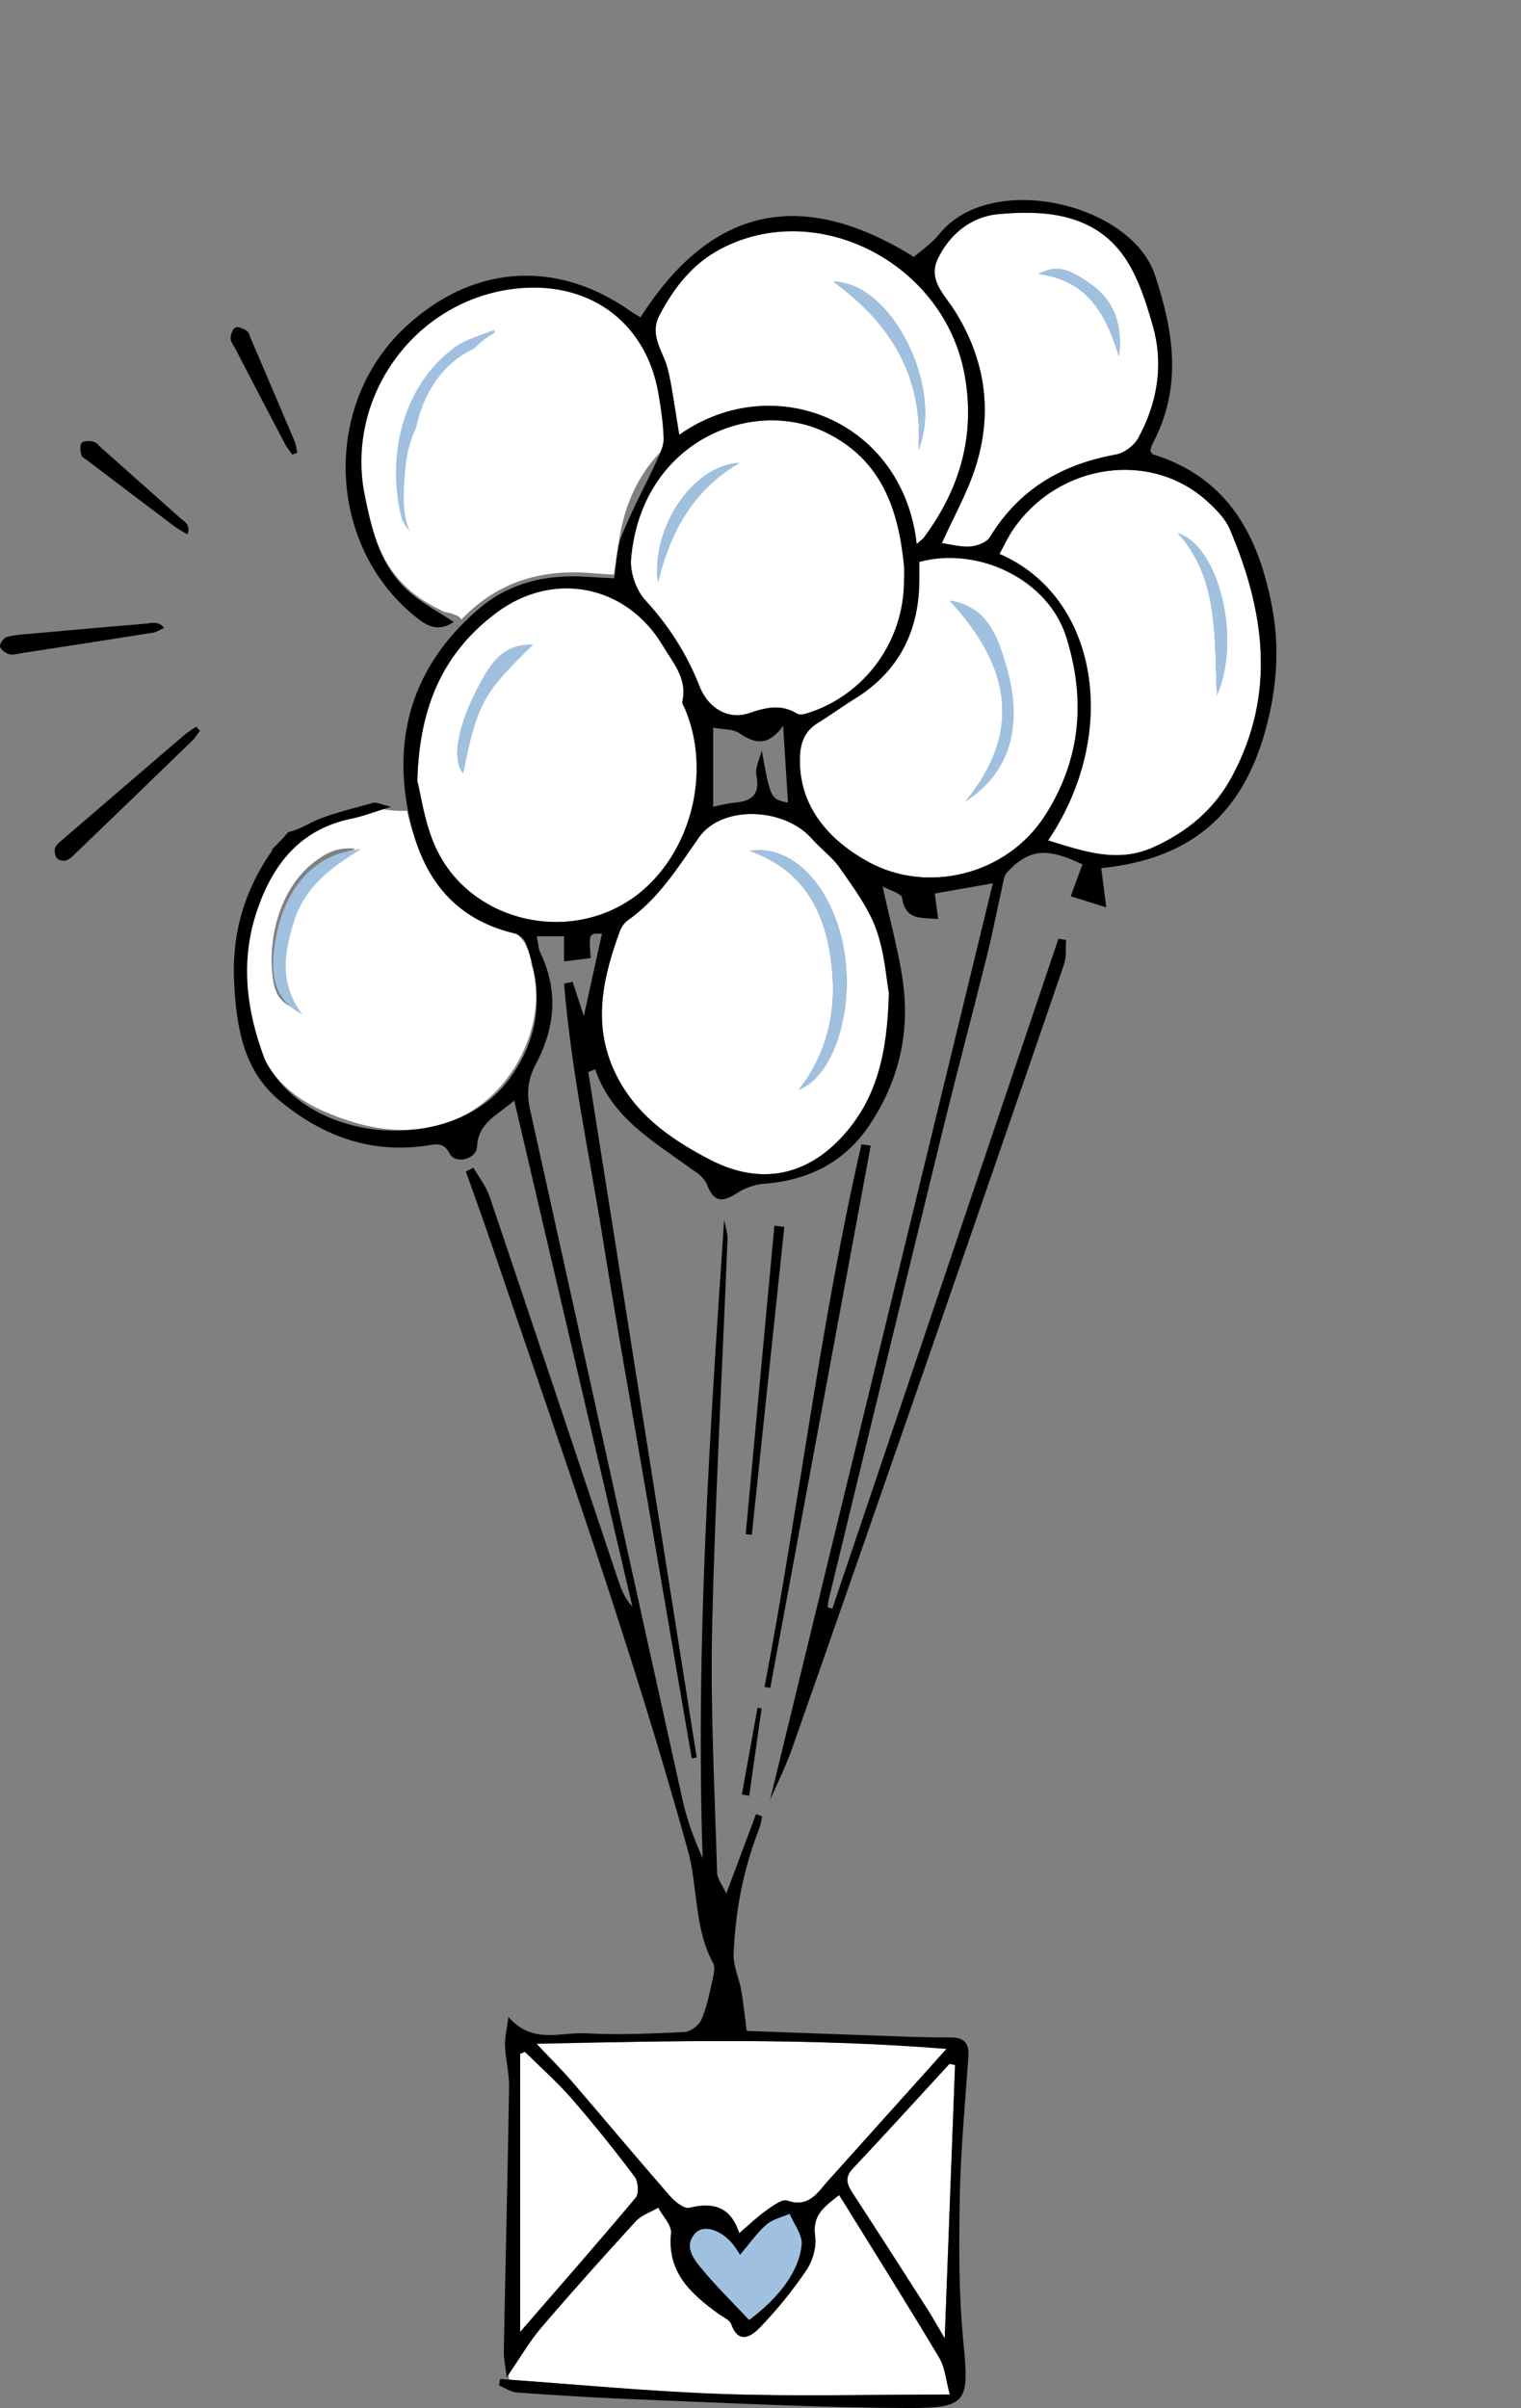 <?xml version="1.0" encoding="utf-8"?>
<!-- Generator: Adobe Illustrator 16.0.0, SVG Export Plug-In . SVG Version: 6.00 Build 0)  -->
<!DOCTYPE svg PUBLIC "-//W3C//DTD SVG 1.1//EN" "http://www.w3.org/Graphics/SVG/1.1/DTD/svg11.dtd">
<svg version="1.1" xmlns="http://www.w3.org/2000/svg" xmlns:xlink="http://www.w3.org/1999/xlink" x="0px" y="0px"
	 viewBox="127.628 73.151 399.391 632.329"
	 enable-background="new 127.628 73.151 399.391 632.329" xml:space="preserve">
<rect x="127.628" y="73.151" width="399.391" height="632.329" fill="#808080" stroke="none"/>
<g id="Layer_1" display="none">
	<g id="fill" display="inline">
		<g>
			<path fill="#FFFFFF" d="M303.835,659.573c0.217-2.098-2.168-4.459-3.354-6.699c-1.991,1.165-4.414,1.935-5.904,3.561
				c-8.438,9.206-16.773,18.519-24.885,28.015c-2.928,3.428-5.232,7.408-8.566,12.312c0.109,0.404,0.178,0.828,0.191,1.279
				c18.617,1.341,37.221,3.104,55.861,3.75c19.562,0.68,39.166,0.147,59.863,0.147c-1.049-3.81-1.26-7.111-2.77-9.643
				c-8.188-13.715-16.695-27.238-25.097-40.827c-0.351-0.564-0.714-1.124-1.207-1.896c-3.854,3.009-7.078,5.249-6.303,10.688
				c0.407,2.854-0.595,6.496-2.229,8.931c-3.596,5.354-7.721,10.434-12.195,15.075c-2.008,2.085-5.515,4.879-7.599-0.804
				c-0.428-1.167-2.188-1.867-3.37-2.731C309.087,675.479,302.772,669.899,303.835,659.573z"/>
			<path fill="#FFFFFF" d="M261.807,149.11c-25.581,3.564-43.347,28.325-38.46,53.796c1.896,9.879,4.292,19.68,12.646,26.434
				c3.188,2.578,6.859,4.559,10.787,7.122c-3.404,2.319-6.186,1.586-9.018-0.562c-11.043-8.374-17.42-20.781-18.979-33.773
				c-0.883,0.117-1.812-0.147-2.479-0.814c-0.058-0.057-0.117-0.112-0.175-0.169c-0.01-0.001-0.02-0.004-0.028-0.006
				c-0.544,0.628-1.334,1.038-2.214,1.038h-0.5c-0.609,0-1.18-0.194-1.653-0.521c-0.231,0.028-0.456,0.045-0.679,0.042
				c-25.682-0.405-37.343,16.534-41.155,36.821c-2.835,15.091,0.891,28.917,9.919,41.013c3.25,4.354,8.083,7.861,12.837,10.662
				c4.897,2.887,10.122,2.466,15.627-0.485c5.272-2.827,11.444-4.012,17.276-5.728c0.945-0.278,2.182,0.434,4.758,1.029
				c-4.396,1.342-7.378,2.517-10.471,3.152c-13.502,2.773-20.686,12.1-24.762,24.246c-4.37,13.021-2.807,25.953,1.967,38.611
				c0.349,0.927,0.867,1.801,1.393,2.647c12.691,20.445,48.58,22.146,62.827,2.965c8.269-11.133,9.21-23.22,4.37-35.931
				c-0.391-1.028-1.712-2.146-2.795-2.401c-18.296-4.321-25.82-17.718-28.49-34.595c-3.225-20.376,3.471-37.486,19.162-50.805
				c7.996-6.785,17.677-8.961,28.043-8.297c2.302,0.147,4.605,0.26,7.323,0.412c0.655-3.909,0.665-7.868,2.03-11.286
				c2.682-6.71,6.17-13.094,9.207-19.667c0.839-1.817,1.814-3.842,1.762-5.745c-0.109-3.977-0.691-7.965-1.377-11.896
				C297.161,157.263,281.636,146.348,261.807,149.11z M182.708,268.208c-7.027-3.865-10.669-18.216-7.738-30.148
				c3.704-15.088,17.108-29.297,28.908-29.608C179.718,222.797,170.961,242.009,182.708,268.208z M204.93,314.834
				c-2.653,8.297-4.097,16.441,2.091,24.703c-7.011-3.581-8.945-9.898-6.92-20.319c2.643-13.588,10.438-22.035,22.379-23.115
				C214.315,301.045,207.696,306.181,204.93,314.834z"/>
			<path fill="#FFFFFF" d="M361.029,333.89c-0.378,15.873-3.188,27.636-11.898,37.351c-9.8,10.928-22.062,13.183-35.065,6.437
				c-10.822-5.613-20.479-12.464-25.521-24.193c-5.271-12.267-2.428-24.113,1.863-35.866c0.382-1.047,1.152-2.146,2.053-2.779
				c8.097-5.693,13.152-13.875,18.705-21.792c6.006-8.562,22.43-7.955,29.74,0.439c2.278,2.616,5.258,4.698,7.205,7.516
				c3.545,5.126,7.454,10.292,9.553,16.046C359.955,323.338,360.369,330.313,361.029,333.89z M324.483,296.608
				c13.289,4.63,19.242,14.658,21.178,27.48c1.889,12.528,0.106,24.379-8.276,35.235c10.133-4.128,15.265-23.846,11.144-40.171
				C344.874,304.684,335.081,294.817,324.483,296.608z"/>
			<path fill="#FFFFFF" d="M237.216,278.182c0.527-20.057,7.156-33.875,20.635-44.038c14.995-11.307,34.29-7.47,43.84,8.585
				c2.652,4.457,6.504,8.653,5.104,14.627c-0.125,0.53,0.402,1.227,0.66,1.831c6.643,15.581,2.349,35.442-10.154,46.954
				c-17.492,16.105-46.951,10.05-55.854-11.794C238.98,288.297,238.082,281.608,237.216,278.182z M267.54,242.457
				c-7.324-0.263-10.681,4.363-13.495,9.505c-6.208,11.34-7.911,20.302-4.821,24.252C252.974,257.148,255.02,254.736,267.54,242.457
				z"/>
			<path fill="#FFFFFF" d="M402.852,293.837c18.969-28.158,13.264-63.991-12.771-75.237c1.271-2.281,2.334-4.642,3.795-6.721
				c12.16-17.323,36.341-20.556,51.102-6.784c2.16,2.016,4.433,4.33,5.559,6.973c9.156,21.491,12.271,43.161,0.658,64.886
				c-4.648,8.692-11.784,14.669-20.734,18.688C421.06,299.861,412.282,296.753,402.852,293.837z M436.926,213.168
				c10.745,11.925,9.479,26.861,10.256,42.516C453.678,240.898,447.672,216.605,436.926,213.168z"/>
			<path fill="#FFFFFF" d="M365.003,225.526c0.052,15.883-10.113,29.971-25.111,34.831c-0.916,0.296-2.228,0.645-2.895,0.23
				c-4.285-2.665-8.221-1.68-12.731-0.153c-5.522,1.869-10.751-1.443-12.944-7.051c-3.312-8.457-8.048-15.879-14.246-22.628
				c-2.406-2.621-4.04-7.304-3.735-10.851c2.658-30.935,31.812-42.678,51.24-33.143c14.461,7.098,18.952,20.052,20.408,34.773
				C365.116,222.854,365.003,224.196,365.003,225.526z M300.381,226.117c3.183-12.89,8.809-24,21.392-31.423
				C309.4,195.367,298.582,211.891,300.381,226.117z"/>
			<path fill="#FFFFFF" d="M369.036,220.688c15.668-4.17,33.812,4.77,38.527,19.604c5.161,16.24,4.004,32.129-5.488,46.946
				c-10.197,15.917-31.115,20.589-46.287,12.312c-9.863-5.382-18.646-14.24-18.094-27.82c0.152-3.798,1.381-6.717,4.714-8.753
				c3.263-1.993,6.345-4.284,9.601-6.291c11.88-7.318,17.109-18.152,17.028-31.847C369.029,223.52,369.036,222.2,369.036,220.688z
				 M377.017,230.882c15.18,16.423,19.674,33.632,4.217,52.634c11.609-7.51,15.183-19.816,10.585-35.531
				C389.541,240.207,386.908,232.461,377.017,230.882z"/>
			<path fill="#FFFFFF" d="M368.337,216.001c-3.574-32.37-37.59-46.132-62.352-28.675c-0.68-4.234-1.311-8.307-1.996-12.369
				c-0.275-1.636-0.623-3.264-1.016-4.876c-1.134-4.668-5.014-8.8-2.146-14.217c3.824-7.223,8.614-13.421,15.985-17.323
				c25.442-13.469,58.752,3.68,64.104,33.012c2.895,15.866-1.196,29.988-10.692,42.751
				C369.868,214.78,369.329,215.119,368.337,216.001z M346.436,147.11c15.382,11.141,23.691,25.272,22.351,44.212
				C375.584,174.878,361.754,147.253,346.436,147.11z"/>
			<path fill="#FFFFFF" d="M374.944,215.785c3.143-6.957,6.597-13.088,8.732-19.647c4.75-14.567,2.781-28.504-5.459-41.541
				c-2.583-4.086-6.993-7.979-4.348-13.476c3.133-6.506,8.754-11.062,15.788-11.725c11.597-1.091,23.712-0.311,31.729,9.286
				c4.554,5.447,6.986,13.095,8.979,20.145c2.853,10.097,1.184,20.189-3.892,29.408c-1.072,1.952-3.675,3.884-5.852,4.275
				c-14.184,2.552-25.455,9.162-33.08,21.699c-0.836,1.374-3.281,2.286-5.062,2.442
				C380.077,216.864,377.588,216.136,374.944,215.785z M421.458,166.715c0.937-7.884-0.96-14.45-7.602-19.095
				c-5.99-4.188-8.912-4.903-13.525-2.522C413.59,146.781,418.115,156.152,421.458,166.715z"/>
			<path fill="#FFFFFF" d="M376.161,611.161c-7.863,8.761-14.729,16.404-21.588,24.048c-3.111,3.466-6.209,6.943-9.336,10.394
				c-2.895,3.191-5.076,7.385-10.879,5.401c-1.425-0.485-3.899,1.46-5.623,2.67c-2.268,1.592-4.268,3.562-6.986,5.886
				c-2.277-7.038-6.895-8.169-13.117-6.671c-1.398,0.338-3.827-1.634-5.121-3.117c-8.635-9.902-17.053-19.994-25.625-29.955
				c-2.691-3.125-5.641-6.028-9.378-9.996C304.462,609.062,339.443,608.253,376.161,611.161z"/>
			<path fill="#FFFFFF" d="M264.214,685.484c0-25.231,0-49.14,0-73.044c0.421-0.162,0.842-0.324,1.264-0.485
				c4.085,4.047,8.431,7.868,12.195,12.195c5.783,6.646,11.298,13.542,16.602,20.574c0.949,1.26,1.191,4.42,0.303,5.482
				C284.892,661.797,274.917,673.143,264.214,685.484z"/>
			<path fill="#FFFFFF" d="M378.41,615.388c-0.887,23.475-1.773,46.945-2.712,71.784c-1.93-3.254-3.225-5.595-4.66-7.842
				c-6.449-10.077-12.908-20.147-19.438-30.172c-1.479-2.273-2.345-4.131-0.032-6.58c8.55-9.065,16.925-18.296,25.362-27.464
				C377.425,615.206,377.918,615.297,378.41,615.388z"/>
		</g>
	</g>
	<g id="lines" display="inline">
		<path d="M262.657,362.14c-4.416,3.899-9.467,5.734-9.77,12.139c-0.158,3.332-5.736,4.644-7.177,1.817
			c-1.663-3.262-3.897-2.43-6.252-2.09c-14.671,2.118-27.333-2.634-38.392-11.822c-9.679-8.042-11.371-19.573-11.965-31.221
			c-0.636-12.508,2.648-24.052,10.071-34.582c-0.987-0.61-1.597-1.249-2.304-1.386c-16.934-3.281-24.568-15.808-28.838-30.56
			c-5.514-19.054-3.785-37.323,9.9-53.04c9.117-10.469,25.166-15.186,36.807-10.325c-1.715,0.303-2.702,0.642-3.684,0.626
			c-25.682-0.405-37.343,16.534-41.155,36.821c-2.835,15.091,0.891,28.917,9.919,41.013c3.25,4.354,8.083,7.861,12.837,10.662
			c4.897,2.887,10.122,2.466,15.627-0.485c5.272-2.827,11.444-4.012,17.276-5.728c0.945-0.278,2.182,0.434,4.758,1.029
			c-4.396,1.342-7.378,2.517-10.471,3.152c-13.502,2.773-20.686,12.1-24.762,24.246c-4.37,13.021-2.807,25.953,1.967,38.611
			c0.349,0.927,0.867,1.801,1.393,2.647c12.691,20.445,48.58,22.146,62.827,2.965c8.269-11.133,9.21-23.22,4.37-35.931
			c-0.391-1.028-1.712-2.146-2.795-2.401c-18.296-4.321-25.82-17.718-28.49-34.595c-3.225-20.376,3.471-37.486,19.162-50.805
			c7.996-6.785,17.677-8.961,28.043-8.297c2.302,0.147,4.605,0.26,7.323,0.412c0.655-3.909,0.665-7.868,2.03-11.286
			c2.682-6.71,6.17-13.094,9.207-19.667c0.839-1.817,1.814-3.842,1.762-5.745c-0.109-3.977-0.691-7.965-1.377-11.896
			c-3.346-19.157-18.871-30.072-38.7-27.31c-25.581,3.564-43.347,28.325-38.46,53.796c1.896,9.879,4.292,19.68,12.646,26.434
			c3.188,2.578,6.859,4.559,10.787,7.122c-3.404,2.319-6.186,1.586-9.018-0.562c-24.09-18.267-26.044-55.723-3.977-76.586
			c17.638-16.677,39.91-18.296,59.571-4.343c0.79,0.561,1.659,1.012,2.473,1.503c18.509-29.026,42.168-34.256,71.794-15.858
			c2.175-1.923,4.762-3.624,6.596-5.925c13.403-16.829,50.405-8.261,56.701,10.731c5.042,15.21,7.129,29.681-0.697,44.369
			c-0.3,0.561-0.385,1.235-0.541,1.758c0.299,0.412,0.438,0.826,0.679,0.9c19.993,6.202,27.946,21.75,31.4,40.665
			c1.947,10.66,1.047,21.229-1.806,31.656c-6.11,22.335-19.791,34.012-43.162,36.355c0.387,2.99,0.772,5.982,1.332,10.311
			c-3.506-1.102-6.255-1.966-9.334-2.934c1.188-3.239,2.092-5.701,3.073-8.376c-1.271-0.548-2.452-1.106-3.669-1.575
			c-6.848-2.638-11.125-1.744-16.152,3.708c-0.872,0.945-0.987,2.649-1.301,4.037c-1.346,5.954-2.492,11.955-3.965,17.876
			c-3.814,15.33-7.883,30.598-11.637,45.942c-10.04,41.046-19.971,82.12-29.934,123.186c-0.15,0.621-0.164,1.275-0.24,1.914
			c0.404,0.125,0.811,0.25,1.213,0.375c19.792-58.636,39.584-117.272,59.376-175.909c0.677,0.099,1.351,0.197,2.022,0.295
			c-0.161,2.144,0.124,4.439-0.551,6.406c-12.024,35.092-24.139,70.153-36.291,105.2c-11.604,33.462-23.227,66.918-34.975,100.33
			c-1.914,5.443-4.521,10.642-5.93,13.906c19.059-78.414,38.609-158.854,58.505-240.715c-6.223,1.097-10.667,1.88-15.249,2.688
			c0.319,2.397,0.576,4.33,0.896,6.713c-4.228-0.437-8.557,0.538-9.495-5.572c-0.186-1.193-3.204-1.95-5.087-3.003
			c2.104,10.042,4.793,18.862,5.632,27.855c1.174,12.581-2.144,24.582-9.269,35.075c-6.452,9.505-15.898,14.268-27.418,15.132
			c-2.476,0.186-5.146,1.129-7.229,2.486c-4.062,2.647-6.146,2.203-7.861-2.308c-0.33-0.87-1.043-1.649-1.729-2.315
			c-0.709-0.688-1.605-1.181-2.41-1.771c-9.877-7.229-20.85-13.36-25.208-26.139c-0.603,0.244-1.204,0.488-1.807,0.732
			c9.489,59.992,18.978,119.984,28.468,179.977c-0.437,0.08-0.868,0.16-1.305,0.241c-3.873-22.569-7.747-45.14-11.619-67.707
			c-3.883-22.639-7.975-45.24-11.585-67.921c-3.595-22.585-8.489-45.021-10.306-67.84c0.748-0.143,1.496-0.286,2.245-0.429
			c0.848,2.59,1.695,5.181,2.932,8.96c1.728-7.842,3.239-14.706,4.764-21.627c-3.471-0.088-3.471-0.088-2.948,6.417
			c-2.199,0.276-4.426,0.556-7.02,0.882c0-2.384,0-4.435,0-6.6c-2.162,0-4.273,0-7.133,0c0.362,1.745,0.384,3.204,0.957,4.399
			c4.793,9.996,3.776,19.804-1.264,29.251c-2.117,3.967-2.412,7.622-1.455,11.937c13.408,60.424,26.656,120.883,40.047,181.311
			c1.154,5.206,3.051,10.247,5.258,15.223c-1.881-56.054,1.859-111.777,5.646-167.679c0.308,1.74,0.941,3.494,0.873,5.22
			c-1.355,34.103-3.271,68.189-4.038,102.307c-0.479,21.286,0.711,42.611,1.306,63.915c0.044,1.58,1.337,3.126,2.413,5.486
			c2.935-7.834,5.372-14.354,7.812-20.869c0.535,0.188,1.068,0.381,1.604,0.568c-0.241,1.062-0.353,2.173-0.745,3.173
			c-4.174,10.632-6.309,21.713-6.739,33.062c-0.117,3.092,1.419,6.22,1.974,9.369c0.604,3.428,0.951,6.899,1.463,10.755
			c11.371,0.414,23.144,0.861,34.916,1.264c6.155,0.21,12.315,0.509,18.471,0.444c3.773-0.038,5.061,1.548,4.812,5.122
			c-0.835,12.11-2.005,24.22-2.238,36.346c-0.245,12.777-0.332,25.648,0.912,38.341c1.53,15.607,1.266,17.552-14.054,17.509
			c-24.121-0.068-48.241-1.375-72.356-2.294c-10.275-0.394-20.542-1.06-30.801-1.78c-1.607-0.114-3.147-1.198-4.719-1.833
			c0.104-0.569,0.209-1.14,0.313-1.707c19.401,1.354,38.785,3.247,58.21,3.921c19.562,0.68,39.166,0.149,59.863,0.149
			c-1.049-3.812-1.26-7.113-2.771-9.645c-8.188-13.715-16.693-27.238-25.095-40.827c-0.351-0.564-0.714-1.124-1.207-1.896
			c-3.854,3.009-7.078,5.249-6.303,10.688c0.407,2.854-0.595,6.496-2.229,8.932c-3.596,5.354-7.721,10.433-12.195,15.074
			c-2.008,2.086-5.515,4.88-7.599-0.804c-0.428-1.167-2.188-1.867-3.37-2.73c-7.188-5.25-13.5-10.828-12.438-21.154
			c0.217-2.097-2.168-4.459-3.354-6.699c-1.991,1.165-4.414,1.936-5.904,3.562c-8.438,9.205-16.773,18.518-24.885,28.014
			c-3.057,3.578-5.422,7.747-9,12.953c-0.377-3.151-0.807-4.948-0.771-6.735c0.447-23.145,1.023-46.286,1.396-69.431
			c0.057-3.602-0.924-7.204-1.074-10.821c-0.092-2.186,0.488-4.399,0.898-7.637c6.282,7.284,13.65,3.948,20.251,4.306
			c8.628,0.465,17.317,0.078,25.96-0.334c1.57-0.075,3.771-1.714,4.428-3.188c1.398-3.156,2.083-6.654,2.851-10.062
			c0.36-1.597,0.896-3.658,0.228-4.901c-5.008-9.292-3.916-19.892-6.655-29.773c-14.852-53.585-33.499-105.896-51.341-158.482
			c-2.223-6.549-4.598-13.045-6.901-19.566c0.664-0.328,1.329-0.657,1.993-0.985c1.428,2.484,3.312,4.814,4.213,7.478
			c11.333,33.543,22.521,67.136,33.76,100.711c0.83,2.479,1.759,4.927,3.762,7.053C283.408,451.012,273.13,406.994,262.657,362.14z
			 M361.029,333.89c-0.66-3.576-1.074-10.552-3.368-16.843c-2.1-5.754-6.008-10.92-9.553-16.046
			c-1.947-2.817-4.927-4.899-7.205-7.516c-7.312-8.395-23.734-9.002-29.74-0.439c-5.553,7.917-10.608,16.099-18.705,21.792
			c-0.9,0.634-1.671,1.732-2.053,2.779c-4.291,11.753-7.135,23.6-1.863,35.866c5.043,11.729,14.699,18.58,25.521,24.193
			c13.005,6.746,25.27,4.491,35.067-6.437C357.843,361.525,360.651,349.763,361.029,333.89z M237.216,278.182
			c0.866,3.427,1.765,10.115,4.23,16.165c8.902,21.844,38.361,27.899,55.854,11.794c12.503-11.512,16.797-31.373,10.154-46.954
			c-0.258-0.604-0.785-1.301-0.66-1.831c1.4-5.974-2.451-10.17-5.104-14.627c-9.55-16.055-28.845-19.892-43.84-8.585
			C244.372,244.307,237.743,258.125,237.216,278.182z M402.852,293.837c9.433,2.916,18.208,6.024,27.604,1.805
			c8.95-4.02,16.086-9.996,20.734-18.688c11.613-21.725,8.497-43.395-0.658-64.886c-1.126-2.643-3.396-4.957-5.559-6.973
			c-14.761-13.771-38.939-10.539-51.102,6.784c-1.461,2.079-2.521,4.439-3.795,6.721
			C416.113,229.846,421.818,265.679,402.852,293.837z M365.003,225.526c0-1.33,0.113-2.672-0.017-3.99
			c-1.456-14.722-5.947-27.676-20.408-34.773c-19.43-9.535-48.582,2.208-51.24,33.143c-0.305,3.547,1.329,8.229,3.735,10.851
			c6.198,6.749,10.934,14.171,14.246,22.628c2.193,5.607,7.422,8.92,12.944,7.051c4.513-1.526,8.446-2.512,12.731,0.153
			c0.667,0.414,1.979,0.065,2.895-0.23C354.89,255.497,365.055,241.409,365.003,225.526z M369.036,220.688
			c0,1.513-0.007,2.832,0.001,4.151c0.081,13.694-5.148,24.528-17.028,31.847c-3.256,2.007-6.338,4.298-9.601,6.291
			c-3.333,2.036-4.562,4.955-4.714,8.753c-0.555,13.58,8.229,22.438,18.094,27.82c15.172,8.277,36.09,3.605,46.287-12.312
			c9.492-14.817,10.649-30.706,5.488-46.946C402.848,225.457,384.704,216.518,369.036,220.688z M368.337,216.001
			c0.992-0.882,1.531-1.221,1.887-1.697c9.496-12.763,13.587-26.885,10.692-42.751c-5.352-29.332-38.659-46.479-64.104-33.012
			c-7.369,3.902-12.161,10.101-15.983,17.323c-2.867,5.417,1.013,9.549,2.146,14.217c0.393,1.612,0.74,3.24,1.016,4.876
			c0.686,4.062,1.316,8.135,1.996,12.369C330.747,169.869,364.763,183.631,368.337,216.001z M374.944,215.785
			c2.644,0.351,5.133,1.079,7.539,0.867c1.781-0.156,4.229-1.068,5.062-2.442c7.625-12.537,18.896-19.147,33.08-21.699
			c2.177-0.392,4.777-2.323,5.852-4.275c5.073-9.219,6.742-19.312,3.892-29.408c-1.992-7.05-4.427-14.697-8.979-20.145
			c-8.019-9.597-20.134-10.377-31.729-9.286c-7.034,0.662-12.655,5.219-15.788,11.725c-2.646,5.496,1.765,9.39,4.348,13.476
			c8.24,13.037,10.209,26.974,5.459,41.541C381.541,202.697,378.087,208.828,374.944,215.785z M376.161,611.161
			c-36.718-2.908-71.699-2.099-107.653-1.343c3.737,3.968,6.687,6.872,9.378,9.998c8.572,9.959,16.99,20.051,25.625,29.955
			c1.294,1.481,3.723,3.453,5.121,3.115c6.225-1.498,10.84-0.365,13.117,6.671c2.721-2.322,4.721-4.294,6.986-5.886
			c1.724-1.21,4.198-3.155,5.623-2.67c5.803,1.981,7.984-2.21,10.879-5.4c3.127-3.449,6.225-6.929,9.336-10.395
			C361.435,627.565,368.298,619.922,376.161,611.161z M264.214,685.484c10.703-12.344,20.678-23.688,30.363-35.275
			c0.889-1.064,0.646-4.225-0.303-5.482c-5.304-7.032-10.818-13.931-16.602-20.574c-3.765-4.327-8.11-8.148-12.195-12.195
			c-0.422,0.161-0.843,0.323-1.264,0.485C264.214,636.347,264.214,660.253,264.214,685.484z M378.41,615.388
			c-0.492-0.091-0.985-0.182-1.479-0.271c-8.438,9.168-16.812,18.396-25.362,27.464c-2.312,2.449-1.446,4.307,0.032,6.58
			c6.527,10.022,12.986,20.095,19.438,30.172c1.438,2.247,2.73,4.588,4.66,7.842C376.637,662.333,377.523,638.86,378.41,615.388z
			 M324.337,682.338c7.977-5.984,13.153-12.862,13.771-19.782c0.229-2.571-2.023-5.365-3.146-8.061
			c-2.072,0.926-4.51,1.438-6.131,2.873c-2.529,2.241-4.505,5.105-6.871,7.893c-0.727-1.079-1.219-1.915-1.812-2.671
			c-2.937-3.738-7.581-5.373-9.808-3.126c-3.126,3.156-0.873,6.452,1.079,8.854C315.449,673.268,320.052,677.75,324.337,682.338z
			 M314.902,284.979c2.138-0.417,3.739-0.886,5.373-1.019c4.534-0.367,7.044-1.953,5.967-7.238
			c-0.404-1.984,0.891-4.314,1.411-6.486c2.327,12.74,2.327,12.74,6.893,13.678c-0.404-6.34-0.807-12.64-1.286-20.169
			c-3.917,5.429-7.368,4.738-11.413,1.979c-1.735-1.186-4.408-0.999-6.942-1.492C314.902,271.613,314.902,277.904,314.902,284.979z"
			/>
		<path d="M356.268,373.988c-8.792,47.462-17.585,94.924-26.377,142.386c-0.502-0.092-1.005-0.184-1.507-0.276
			c9.064-47.382,14.619-95.396,25.453-142.459C354.647,373.754,355.458,373.871,356.268,373.988z"/>
		<path d="M333.574,395.343c-2.847,26.941-5.688,53.883-8.533,80.824c-0.534-0.052-1.069-0.104-1.604-0.157
			c2.514-27.006,5.025-54.013,7.539-81.02C331.844,395.108,332.709,395.226,333.574,395.343z"/>
		<path d="M327.612,521.752c-1.086,7.646-2.171,15.29-3.256,22.936c-0.645-0.105-1.284-0.214-1.929-0.318
			c1.374-7.602,2.747-15.199,4.12-22.799C326.903,521.63,327.258,521.69,327.612,521.752z"/>
	</g>
	<g id="highlights" display="inline">
		<path fill="#A0C0E0" d="M324.337,682.338c-4.285-4.588-8.888-9.07-12.915-14.021c-1.952-2.4-4.205-5.696-1.079-8.854
			c2.227-2.247,6.871-0.612,9.808,3.126c0.593,0.756,1.085,1.592,1.812,2.671c2.366-2.785,4.342-5.649,6.871-7.893
			c1.621-1.438,4.059-1.947,6.131-2.873c1.121,2.691,3.375,5.487,3.146,8.061C337.49,669.476,332.312,676.354,324.337,682.338z"/>
		<path fill="#A0C0E0" d="M252.397,164.397c1.565-1.537,3.302-2.885,5.218-3.897c-0.094-0.241-0.188-0.482-0.282-0.723
			c-3.49,1.507-7.434,2.406-10.392,4.623c-14.707,11.022-17.521,30.296-13.93,44.497c0.337,1.336,1.213,2.535,2.199,3.707
			c-2.28-5.041-1.572-12.074-1.017-17.438c0.365-3.526,1.344-6.771,2.738-9.807c1.804-8.78,6.889-16.897,15.213-20.659
			C252.226,164.599,252.297,164.496,252.397,164.397z"/>
		<path fill="#A0C0E0" d="M203.878,208.451c-24.16,14.346-32.917,33.558-21.17,59.757c-7.027-3.865-10.669-18.216-7.738-30.148
			C178.674,222.972,192.078,208.763,203.878,208.451z"/>
		<path fill="#A0C0E0" d="M207.021,339.537c-7.011-3.581-8.945-9.898-6.92-20.319c2.643-13.588,10.438-22.035,22.379-23.115
			c-8.164,4.942-14.783,10.078-17.55,18.731C202.276,323.131,200.833,331.275,207.021,339.537z"/>
		<path fill="#A0C0E0" d="M324.483,296.608c10.598-1.791,20.391,8.075,24.043,22.545c4.121,16.325-1.011,36.043-11.144,40.171
			c8.385-10.856,10.165-22.707,8.276-35.235C343.728,311.267,337.772,301.238,324.483,296.608z"/>
		<path fill="#A0C0E0" d="M267.54,242.457c-12.521,12.279-14.566,14.691-18.316,33.757c-3.09-3.95-1.387-12.912,4.821-24.252
			C256.859,246.82,260.216,242.194,267.54,242.457z"/>
		<path fill="#A0C0E0" d="M436.926,213.168c10.746,3.438,16.752,27.73,10.256,42.516
			C446.404,240.029,447.671,225.093,436.926,213.168z"/>
		<path fill="#A0C0E0" d="M300.381,226.117c-1.799-14.227,9.021-30.75,21.392-31.423
			C309.188,202.117,303.563,213.228,300.381,226.117z"/>
		<path fill="#A0C0E0" d="M377.017,230.882c9.894,1.579,12.524,9.325,14.802,17.103c4.598,15.715,1.024,28.021-10.585,35.531
			C396.688,264.514,392.194,247.305,377.017,230.882z"/>
		<path fill="#A0C0E0" d="M346.436,147.11c15.318,0.143,29.148,27.768,22.351,44.212
			C370.127,172.383,361.815,158.251,346.436,147.11z"/>
		<path fill="#A0C0E0" d="M421.458,166.715c-3.343-10.562-7.868-19.934-21.127-21.617c4.613-2.381,7.535-1.666,13.525,2.522
			C420.498,152.265,422.395,158.831,421.458,166.715z"/>
	</g>
</g>
<g id="Layer_1_copy">
	<g id="fill_1_">
		<g>
			<path fill="#FFFFFF" d="M303.835,659.573c0.217-2.098-2.168-4.459-3.354-6.699c-1.991,1.165-4.414,1.935-5.904,3.561
				c-8.438,9.206-16.773,18.519-24.885,28.015c-2.928,3.428-5.232,7.408-8.566,12.312c0.109,0.404,0.178,0.828,0.191,1.279
				c18.617,1.341,37.221,3.104,55.861,3.75c19.562,0.68,39.166,0.147,59.863,0.147c-1.049-3.81-1.26-7.111-2.77-9.643
				c-8.188-13.715-16.695-27.238-25.097-40.827c-0.351-0.564-0.714-1.124-1.207-1.896c-3.854,3.009-7.078,5.249-6.303,10.688
				c0.407,2.854-0.595,6.496-2.229,8.931c-3.596,5.354-7.721,10.434-12.195,15.075c-2.008,2.085-5.515,4.879-7.599-0.804
				c-0.428-1.167-2.188-1.867-3.37-2.731C309.087,675.479,302.772,669.899,303.835,659.573z"/>
			<path fill="#FFFFFF" d="M361.029,333.89c-0.378,15.873-3.188,27.636-11.898,37.351c-9.8,10.928-22.062,13.183-35.065,6.437
				c-10.822-5.613-20.479-12.464-25.521-24.193c-5.271-12.267-2.428-24.113,1.863-35.866c0.382-1.047,1.152-2.146,2.053-2.779
				c8.097-5.693,13.152-13.875,18.705-21.792c6.006-8.562,22.43-7.955,29.74,0.439c2.278,2.616,5.258,4.698,7.205,7.516
				c3.545,5.126,7.454,10.292,9.553,16.046C359.955,323.338,360.369,330.313,361.029,333.89z M324.483,296.608
				c13.289,4.63,19.242,14.658,21.178,27.48c1.889,12.528,0.106,24.379-8.276,35.235c10.133-4.128,15.265-23.846,11.144-40.171
				C344.874,304.684,335.081,294.817,324.483,296.608z"/>
			<path fill="#FFFFFF" d="M237.216,278.182c0.527-20.057,7.156-33.875,20.635-44.038c14.995-11.307,34.29-7.47,43.84,8.585
				c2.652,4.457,6.504,8.653,5.104,14.627c-0.125,0.53,0.402,1.227,0.66,1.831c6.643,15.581,2.349,35.442-10.154,46.954
				c-17.492,16.105-46.951,10.05-55.854-11.794C238.98,288.297,238.082,281.608,237.216,278.182z M267.54,242.457
				c-7.324-0.263-10.681,4.363-13.495,9.505c-6.208,11.34-7.911,20.302-4.821,24.252C252.974,257.148,255.02,254.736,267.54,242.457
				z"/>
			<path fill="#FFFFFF" d="M402.852,293.837c18.969-28.158,13.264-63.991-12.771-75.237c1.271-2.281,2.334-4.642,3.795-6.721
				c12.16-17.323,36.341-20.556,51.102-6.784c2.16,2.016,4.433,4.33,5.559,6.973c9.156,21.491,12.271,43.161,0.658,64.886
				c-4.648,8.692-11.784,14.669-20.734,18.688C421.06,299.861,412.282,296.753,402.852,293.837z M436.926,213.168
				c10.745,11.925,9.479,26.861,10.256,42.516C453.678,240.898,447.672,216.605,436.926,213.168z"/>
			<path fill="#FFFFFF" d="M365.003,225.526c0.052,15.883-10.113,29.971-25.111,34.831c-0.916,0.296-2.228,0.645-2.895,0.23
				c-4.285-2.665-8.221-1.68-12.731-0.153c-5.522,1.869-10.751-1.443-12.944-7.051c-3.312-8.457-8.048-15.879-14.246-22.628
				c-2.406-2.621-4.04-7.304-3.735-10.851c2.658-30.935,31.812-42.678,51.24-33.143c14.461,7.098,18.952,20.052,20.408,34.773
				C365.116,222.854,365.003,224.196,365.003,225.526z M300.381,226.117c3.183-12.89,8.809-24,21.392-31.423
				C309.4,195.367,298.582,211.891,300.381,226.117z"/>
			<path fill="#FFFFFF" d="M369.036,220.688c15.668-4.17,33.812,4.77,38.527,19.604c5.161,16.24,4.004,32.129-5.488,46.946
				c-10.197,15.917-31.115,20.589-46.287,12.312c-9.863-5.382-18.646-14.24-18.094-27.82c0.152-3.798,1.381-6.717,4.714-8.753
				c3.263-1.993,6.345-4.284,9.601-6.291c11.88-7.318,17.109-18.152,17.028-31.847C369.029,223.52,369.036,222.2,369.036,220.688z
				 M377.017,230.882c15.18,16.423,19.674,33.632,4.217,52.634c11.609-7.51,15.183-19.816,10.585-35.531
				C389.541,240.207,386.908,232.461,377.017,230.882z"/>
			<path fill="#FFFFFF" d="M368.337,216.001c-3.574-32.37-37.59-46.132-62.352-28.675c-0.68-4.234-1.311-8.307-1.996-12.369
				c-0.275-1.636-0.623-3.264-1.016-4.876c-1.134-4.668-5.014-8.8-2.146-14.217c3.824-7.223,8.614-13.421,15.985-17.323
				c25.442-13.469,58.752,3.68,64.104,33.012c2.895,15.866-1.196,29.988-10.692,42.751
				C369.868,214.78,369.329,215.119,368.337,216.001z M346.436,147.11c15.382,11.141,23.691,25.272,22.351,44.212
				C375.584,174.878,361.754,147.253,346.436,147.11z"/>
			<path fill="#FFFFFF" d="M374.944,215.785c3.143-6.957,6.597-13.088,8.732-19.647c4.75-14.567,2.781-28.504-5.459-41.541
				c-2.583-4.086-6.993-7.979-4.348-13.476c3.133-6.506,8.754-11.062,15.788-11.725c11.597-1.091,23.712-0.311,31.729,9.286
				c4.554,5.447,6.986,13.095,8.979,20.145c2.853,10.097,1.184,20.189-3.892,29.408c-1.072,1.952-3.675,3.884-5.852,4.275
				c-14.184,2.552-25.455,9.162-33.08,21.699c-0.836,1.374-3.281,2.286-5.062,2.442
				C380.077,216.864,377.588,216.136,374.944,215.785z M421.458,166.715c0.937-7.884-0.96-14.45-7.602-19.095
				c-5.99-4.188-8.912-4.903-13.525-2.522C413.59,146.781,418.115,156.152,421.458,166.715z"/>
			<path fill="#FFFFFF" d="M376.161,611.161c-7.863,8.761-14.729,16.404-21.588,24.048c-3.111,3.466-6.209,6.943-9.336,10.394
				c-2.895,3.191-5.076,7.385-10.879,5.401c-1.425-0.485-3.899,1.46-5.623,2.67c-2.268,1.592-4.268,3.562-6.986,5.886
				c-2.277-7.038-6.895-8.169-13.117-6.671c-1.398,0.338-3.827-1.634-5.121-3.117c-8.635-9.902-17.053-19.994-25.625-29.955
				c-2.691-3.125-5.641-6.028-9.378-9.996C304.462,609.062,339.443,608.253,376.161,611.161z"/>
			<path fill="#FFFFFF" d="M264.214,685.484c0-25.231,0-49.14,0-73.044c0.421-0.162,0.842-0.324,1.264-0.485
				c4.085,4.047,8.431,7.868,12.195,12.195c5.783,6.646,11.298,13.542,16.602,20.574c0.949,1.26,1.191,4.42,0.303,5.482
				C284.892,661.797,274.917,673.143,264.214,685.484z"/>
			<path fill="#FFFFFF" d="M378.41,615.388c-0.887,23.475-1.773,46.945-2.712,71.784c-1.93-3.254-3.225-5.595-4.66-7.842
				c-6.449-10.077-12.908-20.147-19.438-30.172c-1.479-2.273-2.345-4.131-0.032-6.58c8.55-9.065,16.925-18.296,25.362-27.464
				C377.425,615.206,377.918,615.297,378.41,615.388z"/>
		</g>
		<path fill="#FFFFFF" d="M267.201,326.592c-0.653-5.934-3.364-9.259-9.701-10.792c-8.104-1.964-14.005-7.779-17.766-15.212
			c-2.385-4.713-4.147-9.599-5.254-14.553c-0.194,0.04-0.397,0.061-0.615,0.061c-2.245,0-4.502-0.087-6.663-0.756
			c-0.167-0.054-0.313-0.123-0.458-0.195c-3.97,1.257-7.703,2.474-11.468,3.529c-6.659,1.861-11.489,5.989-15.239,11.637
			c-8.407,12.665-9.41,26.405-6.558,40.942c2.237,11.413,8.565,19.051,19.132,23.684c10.856,4.759,21.763,6.792,33.301,2.659
			c15.165-5.434,25.413-23.997,21.731-39.604C267.529,327.518,267.253,327.068,267.201,326.592z M204.264,314.289
			c-2.525,8.151-4.271,16.252,1.854,23.976c-3.742-0.988-6.002-3.197-6.703-7.285c-1.71-9.963,1.063-24.634,11.5-32.044
			c3.434-2.44,5.74-3.211,9.989-2.949C213.233,300.575,206.892,305.813,204.264,314.289z"/>
		<path fill="#FFFFFF" d="M299.789,172.433c-3.357-14.764-14.293-23.643-29.542-24.987c-29.692-2.621-52.45,27.226-47.771,51.172
			c1.001,5.121,2.068,10.256,3.605,15.233c2.685,8.7,8.252,15.104,16.505,19.102c0.53,0.254,1.044,0.54,1.562,0.836
			c0.355,0.073,0.711,0.143,1.064,0.22c0.902,0.189,1.712,0.471,2.551,0.858c0.45,0.204,0.781,0.554,1.014,0.969
			c0.148-0.155,0.285-0.308,0.436-0.46c9.251-9.444,20.586-12.82,33.505-11.742c1.937,0.163,3.87,0.267,6.089,0.419
			c0.534-3.531,0.955-6.736,1.508-9.919c1.434-8.224,4.561-15.64,10.321-21.862c0.872-0.944,1.56-2.601,1.432-3.836
			C301.515,183.081,300.98,177.677,299.789,172.433z"/>
	</g>
	<g id="lines_1_">
		<path d="M461.758,233.112c-3.454-18.915-11.407-34.463-31.4-40.665c-0.241-0.074-0.38-0.488-0.679-0.9
			c0.156-0.523,0.241-1.197,0.541-1.758c7.826-14.688,5.739-29.159,0.697-44.369c-6.296-18.992-43.298-27.56-56.701-10.731
			c-1.834,2.301-4.421,4.002-6.596,5.925c-29.626-18.398-53.285-13.168-71.794,15.858c-0.814-0.491-1.683-0.942-2.473-1.503
			c-19.661-13.953-41.933-12.334-59.571,4.343c-22.067,20.863-20.113,58.319,3.977,76.586c2.832,2.148,5.614,2.881,9.018,0.562
			c-3.928-2.563-7.599-4.544-10.787-7.122c-8.354-6.754-10.75-16.555-12.646-26.434c-4.887-25.471,12.879-50.232,38.46-53.796
			c19.829-2.762,35.354,8.153,38.7,27.31c0.686,3.931,1.268,7.919,1.377,11.896c0.052,1.903-0.923,3.928-1.762,5.745
			c-3.037,6.573-6.525,12.957-9.207,19.667c-1.365,3.418-1.375,7.377-2.03,11.286c-2.718-0.152-5.021-0.265-7.323-0.412
			c-10.366-0.664-20.047,1.512-28.043,8.297c-15.691,13.319-22.387,30.429-19.162,50.805c2.67,16.877,10.194,30.274,28.49,34.595
			c1.083,0.255,2.404,1.373,2.795,2.401c4.84,12.711,3.899,24.798-4.37,35.931c-14.247,19.181-50.136,17.48-62.827-2.965
			c-0.526-0.846-1.044-1.72-1.393-2.647c-4.774-12.658-6.337-25.59-1.967-38.611c4.076-12.146,11.26-21.473,24.762-24.246
			c3.093-0.635,6.075-1.81,10.471-3.152c-2.576-0.595-3.813-1.307-4.758-1.029c-5.832,1.716-12.004,2.901-17.276,5.728
			c-1.697,0.91-3.366,1.577-5.008,1.982c-1.329,1.599-2.761,3.131-4.3,4.558c0.068,0.044,0.126,0.088,0.199,0.133
			c-7.423,10.53-10.707,22.074-10.071,34.582c0.594,11.648,2.286,23.179,11.965,31.221c11.059,9.188,23.721,13.94,38.392,11.822
			c2.355-0.34,4.589-1.172,6.252,2.09c1.441,2.827,7.019,1.515,7.177-1.817c0.303-6.405,5.354-8.24,9.77-12.139
			c10.473,44.854,20.751,88.872,31.025,132.892c-2.003-2.126-2.932-4.574-3.762-7.053c-11.239-33.575-22.427-67.168-33.76-100.711
			c-0.901-2.664-2.785-4.994-4.213-7.478c-0.664,0.328-1.329,0.657-1.993,0.985c2.303,6.521,4.678,13.018,6.901,19.566
			c17.842,52.586,36.489,104.897,51.341,158.482c2.739,9.882,1.647,20.481,6.655,29.773c0.669,1.243,0.133,3.305-0.228,4.901
			c-0.768,3.407-1.452,6.905-2.851,10.062c-0.656,1.474-2.857,3.112-4.428,3.188c-8.644,0.412-17.333,0.799-25.96,0.334
			c-6.601-0.357-13.969,2.979-20.251-4.306c-0.41,3.237-0.99,5.451-0.898,7.637c0.15,3.617,1.131,7.22,1.074,10.821
			c-0.373,23.145-0.949,46.286-1.396,69.431c-0.036,1.787,0.394,3.584,0.771,6.735c3.578-5.206,5.943-9.375,9-12.953
			c8.112-9.496,16.447-18.809,24.885-28.014c1.49-1.626,3.913-2.396,5.904-3.562c1.186,2.24,3.571,4.603,3.354,6.699
			c-1.063,10.326,5.25,15.904,12.438,21.154c1.183,0.863,2.942,1.563,3.37,2.73c2.084,5.684,5.591,2.89,7.599,0.804
			c4.475-4.642,8.6-9.721,12.195-15.074c1.635-2.436,2.637-6.077,2.229-8.932c-0.775-5.438,2.448-7.679,6.303-10.688
			c0.493,0.772,0.856,1.332,1.207,1.896c8.401,13.589,16.907,27.112,25.095,40.827c1.512,2.531,1.723,5.833,2.771,9.645
			c-20.697,0-40.301,0.53-59.863-0.149c-19.425-0.674-38.809-2.566-58.21-3.921c-0.104,0.567-0.209,1.138-0.313,1.707
			c1.572,0.635,3.112,1.719,4.719,1.833c10.259,0.721,20.526,1.387,30.801,1.78c24.115,0.919,48.235,2.226,72.356,2.294
			c15.319,0.043,15.584-1.901,14.054-17.509c-1.244-12.692-1.157-25.563-0.912-38.341c0.233-12.126,1.403-24.235,2.238-36.346
			c0.248-3.574-1.039-5.16-4.812-5.122c-6.155,0.064-12.315-0.234-18.471-0.444c-11.772-0.402-23.545-0.85-34.916-1.264
			c-0.512-3.855-0.859-7.327-1.463-10.755c-0.555-3.149-2.091-6.277-1.974-9.369c0.431-11.349,2.565-22.43,6.739-33.062
			c0.393-1,0.504-2.111,0.745-3.173c-0.535-0.188-1.068-0.38-1.604-0.568c-2.44,6.516-4.878,13.035-7.812,20.869
			c-1.076-2.36-2.369-3.906-2.413-5.486c-0.595-21.304-1.785-42.629-1.306-63.915c0.767-34.117,2.683-68.204,4.038-102.307
			c0.068-1.727-0.565-3.48-0.873-5.22c-3.787,55.902-7.527,111.625-5.646,167.679c-2.207-4.976-4.104-10.017-5.258-15.223
			c-13.391-60.428-26.639-120.887-40.047-181.311c-0.957-4.315-0.662-7.97,1.455-11.937c5.04-9.447,6.057-19.255,1.264-29.251
			c-0.573-1.195-0.595-2.654-0.957-4.399h7.133v6.6c2.594-0.326,4.821-0.606,7.02-0.882c-0.523-6.505-0.523-6.505,2.948-6.417
			c-1.525,6.921-3.036,13.785-4.764,21.627c-1.237-3.779-2.084-6.37-2.932-8.96c-0.749,0.143-1.497,0.286-2.245,0.429
			c1.817,22.819,6.711,45.255,10.306,67.84c3.61,22.681,7.702,45.282,11.585,67.921c3.872,22.567,7.746,45.138,11.619,67.707
			c0.437-0.081,0.868-0.161,1.305-0.241c-9.49-59.993-18.979-119.985-28.468-179.977c0.603-0.244,1.204-0.488,1.807-0.732
			c4.358,12.779,15.331,18.91,25.208,26.139c0.805,0.59,1.701,1.083,2.41,1.771c0.686,0.666,1.398,1.445,1.729,2.315
			c1.715,4.511,3.799,4.955,7.861,2.308c2.083-1.357,4.753-2.3,7.229-2.486c11.52-0.864,20.966-5.627,27.418-15.132
			c7.125-10.493,10.442-22.494,9.269-35.075c-0.839-8.993-3.528-17.813-5.632-27.855c1.883,1.053,4.901,1.81,5.087,3.003
			c0.938,6.11,5.268,5.135,9.495,5.572c-0.32-2.383-0.577-4.316-0.896-6.713c4.582-0.808,9.026-1.591,15.249-2.688
			c-19.896,81.861-39.446,162.301-58.505,240.715c1.408-3.265,4.016-8.463,5.93-13.906c11.748-33.412,23.37-66.868,34.975-100.33
			c12.152-35.047,24.267-70.108,36.291-105.2c0.675-1.967,0.39-4.262,0.551-6.406c-0.672-0.098-1.346-0.196-2.022-0.295
			c-19.792,58.637-39.584,117.273-59.376,175.909c-0.402-0.125-0.809-0.25-1.213-0.375c0.076-0.639,0.09-1.293,0.24-1.914
			c9.963-41.065,19.894-82.14,29.934-123.186c3.754-15.344,7.822-30.612,11.637-45.942c1.473-5.921,2.619-11.922,3.965-17.876
			c0.313-1.388,0.429-3.092,1.301-4.037c5.027-5.452,9.305-6.346,16.152-3.708c1.217,0.469,2.398,1.027,3.669,1.575
			c-0.981,2.675-1.886,5.137-3.073,8.376c3.079,0.968,5.828,1.832,9.334,2.934c-0.56-4.329-0.945-7.321-1.332-10.311
			c23.371-2.343,37.052-14.02,43.162-36.355C462.805,254.341,463.705,243.772,461.758,233.112z M294.577,650.209
			c-9.685,11.587-19.66,22.932-30.363,35.275c0-25.231,0-49.138-0.001-73.042c0.421-0.162,0.842-0.324,1.264-0.485
			c4.085,4.047,8.43,7.868,12.195,12.195c5.784,6.644,11.298,13.542,16.602,20.574C295.223,645.984,295.466,649.145,294.577,650.209
			z M338.108,662.556c-0.618,6.92-5.795,13.798-13.771,19.782c-4.285-4.588-8.888-9.07-12.917-14.02
			c-1.952-2.402-4.205-5.698-1.079-8.854c2.227-2.247,6.871-0.612,9.808,3.126c0.593,0.756,1.085,1.592,1.812,2.671
			c2.366-2.787,4.342-5.651,6.871-7.893c1.621-1.436,4.059-1.947,6.131-2.873C336.085,657.19,338.337,659.984,338.108,662.556z
			 M378.41,615.388c-0.887,23.473-1.773,46.945-2.712,71.786c-1.93-3.254-3.223-5.595-4.66-7.842
			c-6.451-10.077-12.91-20.149-19.438-30.172c-1.479-2.273-2.345-4.131-0.032-6.58c8.55-9.067,16.925-18.296,25.362-27.464
			C377.425,615.206,377.918,615.297,378.41,615.388z M376.161,611.161c-7.863,8.761-14.727,16.404-21.588,24.046
			c-3.111,3.466-6.209,6.945-9.336,10.395c-2.895,3.19-5.076,7.382-10.879,5.4c-1.425-0.485-3.899,1.46-5.623,2.67
			c-2.266,1.592-4.266,3.563-6.986,5.886c-2.277-7.036-6.893-8.169-13.117-6.671c-1.398,0.338-3.827-1.634-5.121-3.115
			c-8.635-9.904-17.053-19.996-25.625-29.955c-2.691-3.126-5.641-6.03-9.378-9.998C304.462,609.062,339.443,608.253,376.161,611.161
			z M373.873,141.122c3.133-6.506,8.754-11.063,15.788-11.725c11.595-1.091,23.71-0.311,31.729,9.286
			c4.553,5.448,6.987,13.095,8.979,20.145c2.851,10.096,1.182,20.189-3.892,29.408c-1.074,1.952-3.675,3.883-5.852,4.275
			c-14.184,2.552-25.455,9.162-33.08,21.699c-0.834,1.374-3.281,2.286-5.062,2.442c-2.406,0.212-4.896-0.516-7.539-0.867
			c3.143-6.957,6.597-13.088,8.735-19.646c4.75-14.567,2.781-28.504-5.459-41.541C375.638,150.512,371.227,146.618,373.873,141.122z
			 M300.828,155.864c3.823-7.222,8.614-13.421,15.983-17.323c25.445-13.467,58.753,3.68,64.104,33.012
			c2.895,15.866-1.196,29.988-10.692,42.751c-0.355,0.476-0.895,0.815-1.887,1.697c-3.574-32.37-37.59-46.132-62.351-28.675
			c-0.68-4.234-1.31-8.307-1.996-12.369c-0.276-1.636-0.623-3.264-1.016-4.876C301.841,165.413,297.961,161.281,300.828,155.864z
			 M293.338,219.906c2.658-30.935,31.811-42.678,51.24-33.143c14.461,7.097,18.952,20.051,20.408,34.773
			c0.13,1.318,0.017,2.66,0.017,3.99c0.052,15.883-10.113,29.971-25.113,34.833c-0.916,0.295-2.228,0.644-2.895,0.23
			c-4.285-2.665-8.219-1.679-12.731-0.153c-5.522,1.869-10.751-1.444-12.944-7.051c-3.312-8.457-8.048-15.879-14.246-22.628
			C294.667,228.135,293.033,223.453,293.338,219.906z M326.242,276.722c1.077,5.285-1.433,6.871-5.967,7.238
			c-1.634,0.133-3.235,0.602-5.373,1.019c0-7.075,0-13.366,0.002-20.747c2.534,0.493,5.207,0.306,6.942,1.492
			c4.045,2.759,7.496,3.45,11.413-1.979c0.479,7.529,0.882,13.829,1.286,20.169c-4.565-0.938-4.565-0.938-6.893-13.678
			C327.133,272.408,325.838,274.738,326.242,276.722z M241.446,294.347c-2.465-6.05-3.364-12.738-4.23-16.165
			c0.527-20.057,7.156-33.875,20.634-44.038c14.995-11.307,34.29-7.47,43.84,8.585c2.653,4.457,6.504,8.653,5.104,14.627
			c-0.125,0.53,0.402,1.227,0.66,1.831c6.643,15.581,2.349,35.442-10.154,46.954C279.807,322.246,250.348,316.191,241.446,294.347z
			 M361.029,333.89c-0.378,15.873-3.187,27.635-11.899,37.349c-9.798,10.928-22.062,13.183-35.067,6.437
			c-10.821-5.613-20.478-12.464-25.521-24.193c-5.272-12.266-2.428-24.113,1.863-35.866c0.382-1.047,1.153-2.145,2.053-2.779
			c8.097-5.693,13.152-13.875,18.705-21.792c6.006-8.563,22.428-7.956,29.74,0.439c2.278,2.617,5.258,4.699,7.205,7.516
			c3.545,5.126,7.453,10.292,9.553,16.046C359.955,323.338,360.369,330.314,361.029,333.89z M355.788,299.55
			c-9.865-5.382-18.648-14.24-18.094-27.82c0.152-3.798,1.381-6.717,4.714-8.753c3.263-1.993,6.345-4.284,9.601-6.291
			c11.88-7.319,17.109-18.153,17.028-31.847c-0.008-1.319-0.001-2.638-0.001-4.151c15.668-4.17,33.812,4.769,38.527,19.604
			c5.161,16.24,4.004,32.129-5.488,46.946C391.878,303.155,370.96,307.827,355.788,299.55z M451.19,276.954
			c-4.648,8.692-11.784,14.668-20.734,18.688c-9.396,4.219-18.172,1.111-27.604-1.805c18.967-28.158,13.262-63.991-12.774-75.237
			c1.273-2.282,2.334-4.642,3.795-6.721c12.162-17.323,36.341-20.555,51.102-6.784c2.162,2.016,4.433,4.33,5.559,6.973
			C459.688,233.559,462.804,255.229,451.19,276.954z"/>
		<path d="M356.268,373.988c-8.792,47.462-17.585,94.924-26.377,142.386c-0.502-0.092-1.005-0.184-1.507-0.276
			c9.064-47.382,14.619-95.396,25.453-142.459C354.647,373.754,355.458,373.871,356.268,373.988z"/>
		<path d="M333.574,395.343c-2.847,26.941-5.688,53.883-8.533,80.824c-0.534-0.052-1.069-0.104-1.604-0.157
			c2.514-27.006,5.025-54.013,7.539-81.02C331.844,395.108,332.709,395.226,333.574,395.343z"/>
		<path d="M327.612,521.752c-1.086,7.646-2.171,15.29-3.256,22.936c-0.645-0.105-1.284-0.214-1.929-0.318
			c1.374-7.602,2.747-15.199,4.12-22.799C326.903,521.63,327.258,521.69,327.612,521.752z"/>
	</g>
	<g id="highlights_1_">
		<path fill="#A0C0E0" d="M324.337,682.338c-4.285-4.588-8.888-9.07-12.915-14.021c-1.952-2.4-4.205-5.696-1.079-8.854
			c2.227-2.247,6.871-0.612,9.808,3.126c0.593,0.756,1.085,1.592,1.812,2.671c2.366-2.785,4.342-5.649,6.871-7.893
			c1.621-1.438,4.059-1.947,6.131-2.873c1.121,2.691,3.375,5.487,3.146,8.061C337.49,669.476,332.312,676.354,324.337,682.338z"/>
		<path fill="#A0C0E0" d="M252.397,164.397c1.565-1.537,3.302-2.885,5.218-3.897c-0.094-0.241-0.188-0.482-0.282-0.723
			c-3.49,1.507-7.434,2.406-10.392,4.623c-14.707,11.022-17.521,30.296-13.93,44.497c0.337,1.336,1.213,2.535,2.199,3.707
			c-2.28-5.041-1.572-12.074-1.017-17.438c0.365-3.526,1.344-6.771,2.738-9.807c1.804-8.78,6.889-16.897,15.213-20.659
			C252.226,164.599,252.297,164.496,252.397,164.397z"/>
		<path fill="#A0C0E0" d="M207.021,339.537c-7.011-3.581-8.945-9.898-6.92-20.319c2.643-13.588,10.438-22.035,22.379-23.115
			c-8.164,4.942-14.783,10.078-17.55,18.731C202.276,323.131,200.833,331.275,207.021,339.537z"/>
		<path fill="#A0C0E0" d="M324.483,296.608c10.598-1.791,20.391,8.075,24.043,22.545c4.121,16.325-1.011,36.043-11.144,40.171
			c8.385-10.856,10.165-22.707,8.276-35.235C343.728,311.267,337.772,301.238,324.483,296.608z"/>
		<path fill="#A0C0E0" d="M267.54,242.457c-12.521,12.279-14.566,14.691-18.316,33.757c-3.09-3.95-1.387-12.912,4.821-24.252
			C256.859,246.82,260.216,242.194,267.54,242.457z"/>
		<path fill="#A0C0E0" d="M436.926,213.168c10.746,3.438,16.752,27.73,10.256,42.516
			C446.404,240.029,447.671,225.093,436.926,213.168z"/>
		<path fill="#A0C0E0" d="M300.381,226.117c-1.799-14.227,9.021-30.75,21.392-31.423
			C309.188,202.117,303.563,213.228,300.381,226.117z"/>
		<path fill="#A0C0E0" d="M377.017,230.882c9.894,1.579,12.524,9.325,14.802,17.103c4.598,15.715,1.024,28.021-10.585,35.531
			C396.688,264.514,392.194,247.305,377.017,230.882z"/>
		<path fill="#A0C0E0" d="M346.436,147.11c15.318,0.143,29.148,27.768,22.351,44.212
			C370.127,172.383,361.815,158.251,346.436,147.11z"/>
		<path fill="#A0C0E0" d="M421.458,166.715c-3.343-10.562-7.868-19.934-21.127-21.617c4.613-2.381,7.535-1.666,13.525,2.522
			C420.498,152.265,422.395,158.831,421.458,166.715z"/>
	</g>
	<path d="M180.146,265.018c-0.66,0.866-1.217,1.832-1.987,2.58c-10.363,10.048-20.75,20.071-31.152,30.081
		c-0.626,0.602-1.379,1.299-2.167,1.453c-0.731,0.144-1.942-0.146-2.312-0.678c-0.485-0.708-0.737-2.019-0.397-2.741
		c0.474-1.004,1.546-1.76,2.442-2.536c10.488-9.032,20.981-18.054,31.496-27.055c0.942-0.807,2.036-1.436,3.062-2.148
		C179.466,264.321,179.803,264.669,180.146,265.018z"/>
	<path d="M170.72,238.034c-1.144,0.51-1.97,1.098-2.864,1.241c-11.601,1.851-23.213,3.641-34.826,5.431
		c-1.027,0.158-2.178,0.512-3.076,0.205c-0.949-0.322-2.252-1.275-2.323-2.048c-0.072-0.797,1.017-2.246,1.851-2.468
		c2.132-0.57,4.4-0.668,6.622-0.868c9.928-0.897,19.854-1.795,29.789-2.604C167.371,236.798,169.107,236.071,170.72,238.034z"/>
	<path d="M176.842,213.482c-1.304-0.797-2.44-1.378-3.441-2.134c-7.603-5.72-15.184-11.48-22.767-17.232
		c-0.592-0.451-1.491-0.861-1.638-1.443c-0.262-1.046-0.477-2.548,0.072-3.219c0.483-0.588,2.091-0.544,3.099-0.322
		c0.774,0.173,1.406,1.041,2.073,1.634c6.896,6.123,13.795,12.238,20.667,18.388C176.015,210.148,177.804,210.887,176.842,213.482z"
		/>
	<path d="M204.365,192.509c-0.648-0.941-1.407-1.824-1.934-2.829c-4.35-8.281-8.661-16.586-12.979-24.889
		c-0.477-0.919-1.267-1.865-1.265-2.797c0.004-1,0.533-2.514,1.27-2.851c0.729-0.334,2.104,0.352,3.001,0.91
		c0.532,0.329,0.712,1.263,1.004,1.941c3.853,9.013,7.715,18.02,11.527,27.052c0.395,0.936,0.466,2.004,0.69,3.011
		C205.236,192.207,204.802,192.36,204.365,192.509z"/>
</g>
<g id="Layer_1_copy_2" display="none">
	<g id="fill_2_" display="inline">
		<path fill="#FFFFFF" d="M341.291,659.733c0.332,2.811-0.743,6.303-2.362,8.704c-3.449,5.105-7.387,9.975-11.702,14.387
			c-2.217,2.264-5.354,4.546-7.916-0.938c-1.21-2.592-5.059-3.913-7.569-5.972c-5.024-4.14-8.417-9.039-7.623-16.016
			c0.186-1.67-0.289-3.603-1.031-5.147c-1.522-3.17-3.866-4.037-6.503-1.093c-9.817,10.956-19.667,21.899-29.301,33.016
			c-1.474,1.704-2.484,3.802-3.523,5.873c0.245,1.103,0.376,2.221,0.427,3.354c0.287,0,0.574,0.017,0.857,0.055
			c28.022,4.141,56.247,4.78,84.501,4.827c8.613,0.013,17.229,0,26.348-0.965c-6.77-18.896-17.848-34.581-28.316-50.9
			C343.292,651.921,340.683,654.577,341.291,659.733z"/>
		<path fill="#FFFFFF" d="M361.119,336.407c-0.447,13.608-3.263,25.271-11.898,34.958c-9.615,10.789-22.177,13.225-35.046,6.601
			c-3.347-1.722-6.697-3.515-9.775-5.648c-22.246-15.445-22.077-33.054-15.127-53.255c4.546-13.224,14.154-22.39,26.112-29.214
			c8.983-5.13,20.093-2.817,26.507,5.211c0.813,1.021,1.544,2.202,2.578,2.946C358.121,307.828,360.099,322.45,361.119,336.407z
			 M324.475,296.149c27.571,16.238,25.707,38.476,14.451,62.534c8.466-2.883,13.664-22.837,9.584-39.24
			C344.9,304.916,334.617,294.619,324.475,296.149z"/>
		<path fill="#FFFFFF" d="M365.772,225.13c-0.297,16.111-10.678,30.458-25.973,35.35c-0.626,0.202-1.538,0.677-1.867,0.426
			c-6.213-4.636-12.584,0.089-18.884-0.309c-9.221-0.586-16.396-4.146-21.337-11.881c-10.521-16.465-5.545-45.055,9.886-57.054
			c21.181-16.483,49.729-6.48,55.685,19.58C364.326,215.823,364.949,220.497,365.772,225.13z M300.985,221.751
			c3.708-11.042,9.442-20.518,20.644-27.009C310.092,195.506,298.151,211.583,300.985,221.751z"/>
		<path fill="#FFFFFF" d="M390.653,219.143c4.462-12.783,20.693-23.281,34.722-22.812c13.17,0.442,24.859,10.11,29.087,23.203
			c5.823,18.05,7.797,35.915-0.564,53.747c-6.282,13.401-16.095,22.823-31.347,24.26c-6.115,0.576-12.497-1.663-19.849-2.787
			c8.596-13.427,13.523-26.828,11.637-41.873C412.419,237.504,405.65,225.343,390.653,219.143z M438.957,212.443
			c-0.574,0.382-1.151,0.757-1.727,1.133c11.501,11.879,9.742,27.06,10.91,42.565c4.527-11.412,2.676-29.73-3.599-38.638
			C443.137,215.5,440.843,214.114,438.957,212.443z"/>
		<path fill="#FFFFFF" d="M369.106,220.659c19.961-4.142,37.225,7.391,40.722,26.782c2.912,16.154,0.393,31.158-10.472,44.039
			c-10.381,12.301-29.123,16.138-43.552,8.32c-9.688-5.249-18.256-13.973-18.277-27.046c-0.008-4.232,1.263-7.546,5.113-9.812
			c3.377-1.985,6.552-4.323,9.866-6.425c11.504-7.298,16.796-17.826,16.602-31.243C369.087,223.83,369.106,222.385,369.106,220.659z
			 M377.438,231.109c15.359,16.566,19.33,33.767,3.108,53.283c10.941-6.432,15.939-18.728,12.865-31.315
			C391.146,243.798,389.394,233.691,377.438,231.109z"/>
		<path fill="#FFFFFF" d="M368.45,216.07c-2.427-17.281-10.692-29.467-27.657-34.418c-16.487-4.812-30.146,0.286-41.034,13.345
			c-7.601-12.828-4.395-33.542,3.148-44.235c13.521-19.163,38.586-19.81,54.651-11.199c19.153,10.271,28.479,32.358,22.93,54.378
			C378.31,202.587,373.984,210.701,368.45,216.07z M368.942,191.23c5.831-18.389-6.228-42.576-22.348-43.958
			C361.846,158.521,370.281,172.449,368.942,191.23z"/>
		<path fill="#FFFFFF" d="M374.549,215.804c1.554-2.771,2.897-5.116,4.196-7.485c10.57-19.269,10.709-38.085-2.237-56.485
			c-4.922-6.994-4.118-10.618,2.053-16.528c8.737-8.368,18.945-6.595,29.18-4.588c13.423,2.629,19.174,12.325,22.509,24.329
			c3.241,11.656,2.65,22.909-3.28,33.542c-1.06,1.887-3.683,3.688-5.844,4.066c-14.357,2.526-25.666,9.273-33.36,21.816
			c-0.823,1.341-3.158,2.332-4.862,2.444C380.393,217.067,377.823,216.288,374.549,215.804z M399.522,145.161
			c14.205,1.294,18.974,10.655,22.348,21.356C423.319,152.643,411.646,140.647,399.522,145.161z"/>
		<path fill="#FFFFFF" d="M321.61,658.776c-2.403-6.434-6.362-8.438-12.6-6.444c-1.274,0.405-3.824-1.456-5.075-2.883
			c-9.393-10.653-18.552-21.51-27.92-32.185c-1.896-2.157-4.388-3.809-6.241-6.555c34.871-0.932,69.372-2.195,104.994,0.62
			c-2.804,3.433-4.822,6.125-7.071,8.62c-8.64,9.574-17.333,19.101-26.071,28.585c-0.935,1.019-2.616,2.557-3.427,2.29
			c-6.815-2.241-10.215,2.853-14.437,6.202C323.253,657.431,322.748,657.848,321.61,658.776z"/>
		<path fill="#FFFFFF" d="M267.128,611.968c7.969,9.209,16.133,18.264,23.849,27.678c6.67,8.146,7.658,5.927-0.211,14.885
			c-7.543,8.589-15.018,17.233-22.488,25.881c-0.833,0.963-1.439,2.118-2.151,3.176c-0.399-0.242-0.792-0.488-1.189-0.733
			c0-23.341,0-46.675,0-70.013C265.667,612.547,266.399,612.255,267.128,611.968z"/>
		<path fill="#FFFFFF" d="M374.859,685.357c-8.375-12.954-16.246-24.935-23.804-37.101c-0.917-1.47-1.043-4.729-0.041-5.859
			c8.196-9.245,16.748-18.185,26.49-27.02C376.634,638.391,375.764,661.396,374.859,685.357z"/>
	</g>
	<g display="inline">
		<g>
			<path d="M327.711,547.572c23.361-79.678,41.298-160.651,59.986-242.31c-5.39,0.986-9.65,1.77-14.183,2.601
				c0.199,2.328,0.373,4.367,0.582,6.826c-4.275-0.533-8.721,0.234-9.506-5.911c-0.14-1.086-2.984-1.833-4.582-2.733
				c-0.36,0.368-0.723,0.735-1.083,1.103c0.763,2.404,1.407,4.857,2.315,7.205c6.127,15.868,5.488,31.587-1.168,47.099
				c-6.13,14.274-17.237,21.591-32.749,22.777c-2.25,0.174-4.65,1.259-6.557,2.545c-3.924,2.641-6.258,2.029-7.779-2.387
				c-0.335-0.973-1.17-1.889-2.004-2.558c-1.905-1.541-3.922-2.958-5.953-4.341c-8.99-6.121-17.856-12.34-22.136-23.202
				c7.282,60.713,17.916,120.743,27.767,180.894c-0.399,0.086-0.799,0.175-1.197,0.262c-1.085-5.116-2.348-10.198-3.225-15.354
				c-9.869-57.953-19.677-115.916-29.504-173.876c-0.502-2.953-0.53-5.58,2.986-6.939c0.754-0.293,1.318-1.684,1.524-2.659
				c1.365-6.523,2.702-13.052,3.867-19.609c1.896-10.659,25.765-33.064,36.545-34.126c1.113-0.113,2.26,0.09,3.836,0.167
				c0.498-4.22,0.987-8.346,1.479-12.473c0.576,0.034,1.151,0.066,1.728,0.101c0,2.744-0.539,5.641,0.161,8.201
				c0.614,2.239,2.618,4.105,4.005,6.134c0.496-0.272,0.983-0.543,1.475-0.81c-0.332-6.225-0.665-12.449-1.013-18.901
				c-2.231,1.032-4.357,2.831-6.401,2.74c-2.229-0.099-4.298-2.166-6.586-2.951c-1.986-0.676-4.194-0.671-6.275-1.106
				c-13.856-2.942-22.835-13.185-24.785-28.116c-1.627-12.453-0.008-24.294,5.991-35.518c0.792-1.487,0.486-4.048-0.218-5.74
				c-4.526-10.867-4.753-21.803-1.371-32.978c10.243-33.859,48.037-37.754,69.264-24.046c1.511,0.974,2.991,1.997,4.796,3.205
				c2.655-2.382,5.34-4.728,7.961-7.152c15.404-14.231,45.466-8.897,54.606,9.892c7.539,15.496,8.805,31.206,0.325,46.896
				c-0.216,0.399-0.229,0.905-0.32,1.297c0.267,0.34,0.411,0.743,0.664,0.814c20.177,6.031,28.121,21.584,31.677,40.379
				c2.517,13.308,1.151,26.503-4.113,38.859c-7.257,17.025-19.146,28.68-39.252,28.936c-0.469,0.005-0.925,0.271-1.931,0.589
				c0.391,2.913,0.788,5.87,1.388,10.326c-3.638-1.19-6.444-2.105-9.492-3.102c1.211-3.198,2.118-5.604,3.021-7.973
				c-9.068-5.231-11.509-5.095-19.175,1.233c-0.924,0.76-2.038,2.086-1.991,3.098c0.604,13.133-6.032,24.541-8.931,36.821
				c-11.879,50.39-24.445,100.626-36.74,150.922c-0.244,0.994-0.306,2.042,0.674,3.366c20.022-58.851,40.044-117.709,60.071-176.564
				c0.667,0.132,1.336,0.266,2.004,0.4c-0.134,2.07,0.183,4.301-0.472,6.192c-24.253,69.503-48.574,138.986-72.977,208.435
				c-1.605,4.57-3.887,8.906-5.857,13.354C328.492,547.728,328.102,547.648,327.711,547.572z M361.119,336.407
				c-1.021-13.958-2.998-28.579-16.656-38.403c-1.033-0.744-1.762-1.925-2.575-2.946c-6.413-8.028-17.522-10.341-26.504-5.211
				c-11.964,6.824-21.571,15.99-26.114,29.214c-6.949,20.201-7.121,37.81,15.128,53.255c3.08,2.136,6.429,3.927,9.774,5.648
				c12.867,6.625,25.432,4.188,35.047-6.601C357.86,361.678,360.672,350.016,361.119,336.407z M365.772,225.13
				c-0.823-4.633-1.443-9.307-2.49-13.888c-5.956-26.056-34.504-36.063-55.685-19.58c-15.429,11.999-20.407,40.588-9.886,57.054
				c4.941,7.735,12.117,11.295,21.337,11.881c6.3,0.398,12.671-4.327,18.884,0.309c0.329,0.246,1.241-0.224,1.867-0.423
				C355.095,255.582,365.473,241.241,365.772,225.13z M390.653,219.143c14.997,6.2,21.766,18.362,23.686,33.741
				c1.887,15.044-3.041,28.442-11.637,41.872c7.352,1.124,13.733,3.363,19.849,2.785c15.255-1.434,25.064-10.856,31.347-24.254
				c8.361-17.832,6.388-35.695,0.564-53.747c-4.228-13.099-15.917-22.767-29.087-23.208
				C411.349,195.862,395.115,206.359,390.653,219.143z M369.106,220.659c0,1.726-0.023,3.171,0.002,4.615
				c0.194,13.417-5.1,23.944-16.602,31.243c-3.314,2.103-6.485,4.44-9.866,6.425c-3.851,2.265-5.121,5.579-5.113,9.812
				c0.024,13.073,8.59,21.797,18.277,27.046c14.429,7.818,33.167,3.976,43.552-8.32c10.862-12.878,13.381-27.883,10.472-44.039
				C406.331,228.05,389.067,216.517,369.106,220.659z M368.45,216.07c5.534-5.372,9.859-13.489,12.04-22.128
				c5.554-22.02-3.775-44.109-22.93-54.378c-16.065-8.611-41.129-7.964-54.651,11.199c-7.542,10.694-10.748,31.41-3.15,44.235
				c10.888-13.059,24.553-18.157,41.04-13.345C357.758,186.604,366.023,198.79,368.45,216.07z M374.549,215.804
				c3.274,0.484,5.844,1.263,8.354,1.103c1.702-0.112,4.039-1.1,4.862-2.443c7.694-12.543,19.003-19.29,33.36-21.816
				c2.158-0.379,4.784-2.179,5.844-4.066c5.931-10.629,6.521-21.885,3.28-33.542c-3.335-12.003-9.086-21.699-22.509-24.329
				c-10.239-2.006-20.445-3.78-29.18,4.589c-6.171,5.912-6.975,9.533-2.053,16.527c12.946,18.403,12.808,37.218,2.237,56.486
				C377.446,210.688,376.103,213.032,374.549,215.804z"/>
			<path d="M318.727,569.077c2.402-6.412,4.81-12.824,7.213-19.233c0.617,0.212,1.233,0.43,1.849,0.643
				c-1.122,3.628-2.604,7.196-3.3,10.908c-1.788,9.551-3.266,19.159-4.752,28.763c-0.164,1.046,0.343,2.228,0.687,3.298
				c1.206,3.753,2.477,7.473,4.21,12.676c3.636,0.319,9.059,1.009,14.501,1.243c12.297,0.543,24.602,1.034,36.907,1.172
				c3.706,0.044,5.145,1.157,4.908,4.737c-0.797,12.011-1.947,24.025-2.188,36.054c-0.245,12.334,0.407,24.691,0.688,37.038
				c0.101,4.389,0.387,8.779,0.325,13.157c-0.039,2.661-1.495,3.927-4.459,3.927c-32.005-0.031-63.996,0.01-95.87-3.586
				c-4.533-0.513-9.164-0.114-13.734-0.362c-2.065-0.118-4.101-0.801-6.146-1.227c0.041-0.586,0.081-1.172,0.123-1.753
				c1.786-0.214,3.636-0.831,5.355-0.58c28.019,4.139,56.245,4.78,84.499,4.826c8.614,0.011,17.229,0,26.348-0.963
				c-6.77-18.898-17.849-34.582-28.317-50.901c-4.283,3.008-6.891,5.661-6.282,10.817c0.332,2.811-0.743,6.304-2.362,8.704
				c-3.449,5.105-7.387,9.975-11.702,14.387c-2.217,2.265-5.354,4.545-7.916-0.938c-1.21-2.59-5.059-3.911-7.569-5.971
				c-5.024-4.138-8.417-9.039-7.623-16.016c0.186-1.67-0.289-3.603-1.031-5.15c-1.522-3.167-3.866-4.034-6.503-1.09
				c-9.817,10.956-19.667,21.896-29.301,33.016c-2.015,2.334-3.166,5.403-4.712,8.137c-0.39-0.138-0.776-0.279-1.168-0.414
				c0-30.012,0-60.015,0-90.023c4.801,5.134,10.44,3.058,15.545,3.108c12.129,0.106,24.26,0.037,35.579,0.037
				c0.552-4.684,0.671-8.574,1.543-12.289c0.943-4.019,1.216-7.585-1.647-11.049c-0.933-1.128-1.674-3.377-1.164-4.54
				c2.084-4.755-0.189-8.829-1.366-13.117c-15.01-54.676-33.651-108.199-52.265-161.733c-2.191-6.298-4.608-12.532-6.804-18.834
				c-0.602-1.727-0.768-3.603-1.133-5.409c0.521-0.224,1.042-0.445,1.565-0.667c1.493,2.702,3.432,5.254,4.412,8.13
				c11.536,33.904,22.926,67.846,34.376,101.779c0.66,1.961,1.466,3.88,3.171,5.544c-1.75-7.605-3.466-15.213-5.26-22.813
				c-8.045-34.068-16.144-68.133-24.1-102.227c-0.55-2.359-0.073-4.957,0.821-7.509c17.103,65.938,29.894,132.74,46.731,198.686
				c-1.155-56.085,2.129-111.842,5.082-167.615c0.597-0.003,1.188-0.011,1.778-0.011c0,3.877,0.119,7.755-0.017,11.626
				c-1.375,39.069-3.021,78.134-4.062,117.208c-0.36,13.492,0.7,27.021,1.308,40.534c0.096,2.203,1.202,4.361,1.848,6.538
				C317.802,569.524,318.264,569.3,318.727,569.077z M321.61,658.776c1.138-0.929,1.643-1.346,2.15-1.751
				c4.224-3.354,7.62-8.446,14.436-6.203c0.812,0.268,2.492-1.271,3.427-2.29c8.741-9.483,17.435-19.01,26.071-28.584
				c2.248-2.495,4.271-5.189,7.072-8.621c-35.623-2.812-70.124-1.549-104.992-0.62c1.85,2.749,4.34,4.396,6.238,6.555
				c9.369,10.675,18.527,21.532,27.921,32.186c1.253,1.424,3.8,3.287,5.074,2.882C315.248,650.339,319.207,652.343,321.61,658.776z
				 M267.128,611.968c-0.731,0.287-1.461,0.579-2.192,0.873c0,23.338,0,46.672,0,70.013c0.398,0.245,0.79,0.491,1.189,0.733
				c0.712-1.058,1.318-2.213,2.151-3.176c7.47-8.647,14.945-17.292,22.488-25.881c7.87-8.958,6.882-6.738,0.211-14.885
				C283.266,630.231,275.1,621.177,267.128,611.968z M374.859,685.357c0.904-23.961,1.774-46.967,2.646-69.979
				c-9.742,8.835-18.292,17.777-26.49,27.02c-1.002,1.13-0.876,4.392,0.041,5.859C358.613,660.426,366.484,672.403,374.859,685.357z
				 M321.808,664.439c-0.832-1.315-1.299-2.355-2.029-3.166c-2.393-2.649-5.295-5.114-8.874-2.833
				c-3.951,2.514-1.612,6.085,0.279,8.429c4.025,5,8.648,9.523,13.213,14.448c6.774-5.675,12.048-11.26,13.332-19.146
				c0.403-2.506-0.89-6.23-2.763-7.925c-2.709-2.458-4.938,0.62-6.756,2.658C326.153,659.212,324.203,661.61,321.808,664.439z"/>
			<path d="M356.012,373.952c0,1.924,0.311,3.906-0.049,5.767c-8.368,43.813-16.803,87.614-25.258,131.417
				c-0.391,2.009-1.042,3.971-2.101,5.832c8.731-47.688,14.274-95.928,25.283-143.18
				C354.597,373.837,355.304,373.894,356.012,373.952z"/>
			<path d="M323.199,476.127c2.552-26.944,5.098-53.895,7.65-80.849c0.857,0.086,1.719,0.168,2.578,0.245
				c-2.848,26.871-5.695,53.733-8.542,80.604C324.322,476.127,323.761,476.127,323.199,476.127z"/>
			<path d="M232.687,134.149c-0.996-5.308-2.003-10.613-2.984-15.922c-1.446-7.82-3.025-15.627-4.185-23.49
				c-0.253-1.676,0.692-4.872,1.683-5.13c3.262-0.86,3.391,2.136,3.641,4.347c1.373,12.269,2.686,24.538,3.96,36.815
				c0.103,1.012-0.225,2.068-0.356,3.102C233.863,133.963,233.275,134.056,232.687,134.149z"/>
			<path d="M181.668,350.258c-0.698,1.135-1.289,2.348-2.106,3.387c-6.362,8.055-12.739,16.097-19.181,24.091
				c-1.356,1.688-2.905,4.414-5.322,1.861c-0.698-0.739,0.145-3.926,1.238-5.154c6.936-7.787,14.127-15.349,21.285-22.938
				c0.854-0.9,2.031-1.503,3.056-2.244C180.986,349.592,181.326,349.928,181.668,350.258z"/>
			<path d="M270.398,131.936c0-2.486-0.135-4.983,0.026-7.458c0.581-9.08,1.139-18.159,2.025-27.21
				c0.142-1.443,1.923-2.729,2.943-4.084c0.728,1.532,2.237,3.173,2.052,4.59c-1.401,10.622-3.126,21.204-4.793,31.791
				c-0.137,0.868-0.604,1.684-0.921,2.524C271.29,132.042,270.844,131.987,270.398,131.936z"/>
			<path d="M207.216,375.346c-0.298,1.324-0.467,2.688-0.914,3.965c-2.867,8.274-5.666,16.575-8.812,24.747
				c-0.602,1.554-3.042,3.856-3.968,3.585c-3.179-0.938-1.853-3.486-0.903-5.574c3.695-8.125,7.391-16.25,11.144-24.344
				c0.494-1.07,1.321-1.981,1.998-2.967C206.244,374.954,206.732,375.151,207.216,375.346z"/>
			<path d="M256.846,321.812c-0.314,1.575-0.346,3.275-0.994,4.703c-3.681,8.125-7.44,16.218-11.36,24.233
				c-0.596,1.215-2.176,1.959-3.3,2.921c-0.083-1.567-0.744-3.379-0.169-4.658c3.711-8.293,7.632-16.49,11.624-24.654
				c0.604-1.236,1.915-2.134,2.903-3.193C255.979,321.383,256.413,321.597,256.846,321.812z"/>
			<path d="M198.884,231.686c1.396,0.186,2.98,0.01,4.159,0.618c7.245,3.708,14.441,7.519,21.535,11.503
				c1.12,0.626,1.633,2.32,2.428,3.519c-1.45-0.019-3.153,0.448-4.313-0.14c-7.11-3.609-14.13-7.405-21.105-11.265
				c-1.257-0.693-2.186-1.961-3.268-2.962C198.505,232.535,198.696,232.108,198.884,231.686z"/>
			<path d="M243.53,192.258c0.495-0.628,1.112-1.425,1.735-2.22c0.789,0.672,2.097,1.223,2.282,2.031
				c2.003,8.694,3.877,17.417,5.63,26.161c0.169,0.84-0.722,1.884-1.117,2.838c-0.851-0.564-2.285-0.991-2.457-1.719
				C247.515,210.517,245.603,201.638,243.53,192.258z"/>
			<path d="M208.107,279.926c-3.598,0-7.201,0.135-10.787-0.093c-0.953-0.061-1.836-1.234-2.752-1.889
				c0.951-0.639,1.891-1.812,2.858-1.831c7.187-0.155,14.381-0.158,21.572,0.003c0.934,0.021,1.836,1.248,2.749,1.916
				c-0.95,0.632-1.872,1.75-2.857,1.81C215.306,280.062,211.7,279.926,208.107,279.926z"/>
			<path d="M212.935,319.969c0.344-3.738,14.723-16.892,19.479-17.816C232.932,306.19,217.8,320.03,212.935,319.969z"/>
			<path d="M322.227,544.63c1.386-7.587,2.778-15.178,4.166-22.765c0.341,0.061,0.679,0.121,1.022,0.178
				c-1.082,7.637-2.158,15.277-3.237,22.91C323.522,544.85,322.875,544.742,322.227,544.63z"/>
		</g>
		<path d="M180.146,265.018c-0.66,0.866-1.217,1.832-1.987,2.58c-10.363,10.048-20.75,20.071-31.152,30.081
			c-0.626,0.602-1.379,1.299-2.167,1.453c-0.731,0.144-1.942-0.146-2.312-0.678c-0.485-0.708-0.737-2.019-0.397-2.741
			c0.474-1.004,1.546-1.76,2.442-2.536c10.488-9.032,20.981-18.054,31.496-27.055c0.942-0.807,2.036-1.436,3.062-2.148
			C179.466,264.321,179.803,264.669,180.146,265.018z"/>
		<path d="M170.72,238.034c-1.144,0.51-1.97,1.098-2.864,1.241c-11.601,1.851-23.213,3.641-34.826,5.431
			c-1.027,0.158-2.178,0.512-3.076,0.205c-0.949-0.322-2.252-1.275-2.323-2.048c-0.072-0.797,1.017-2.246,1.851-2.468
			c2.132-0.57,4.4-0.668,6.622-0.868c9.928-0.897,19.854-1.795,29.789-2.604C167.371,236.798,169.107,236.071,170.72,238.034z"/>
		<path d="M176.842,213.482c-1.304-0.797-2.44-1.378-3.441-2.134c-7.603-5.72-15.184-11.48-22.767-17.232
			c-0.592-0.451-1.491-0.861-1.638-1.443c-0.262-1.046-0.477-2.548,0.072-3.219c0.483-0.588,2.091-0.544,3.099-0.322
			c0.774,0.173,1.406,1.041,2.073,1.634c6.896,6.123,13.795,12.238,20.667,18.388C176.015,210.148,177.804,210.887,176.842,213.482z
			"/>
		<path d="M204.365,192.509c-0.648-0.941-1.407-1.824-1.934-2.829c-4.35-8.281-8.661-16.586-12.979-24.889
			c-0.477-0.919-1.267-1.865-1.265-2.797c0.004-1,0.533-2.514,1.27-2.851c0.729-0.334,2.104,0.352,3.001,0.91
			c0.532,0.329,0.712,1.263,1.004,1.941c3.853,9.013,7.715,18.02,11.527,27.052c0.395,0.936,0.466,2.004,0.69,3.011
			C205.236,192.207,204.802,192.36,204.365,192.509z"/>
	</g>
	<g id="highlight_1_" display="inline">
		<path fill="#A0C0E0" d="M321.808,664.439c2.396-2.829,4.346-5.228,6.402-7.537c1.817-2.039,4.044-5.117,6.752-2.659
			c1.873,1.694,3.168,5.42,2.764,7.925c-1.281,7.888-6.557,13.472-13.335,19.147c-4.563-4.926-9.185-9.449-13.21-14.448
			c-1.894-2.345-4.228-5.915-0.282-8.429c3.582-2.283,6.481,0.184,8.877,2.834C320.509,662.084,320.976,663.124,321.808,664.439z"/>
		<path fill="#A0C0E0" d="M324.475,296.149c10.143-1.533,20.426,8.766,24.035,23.294c4.076,16.403-1.118,36.357-9.584,39.24
			C350.182,334.625,352.046,312.388,324.475,296.149z"/>
		<path fill="#A0C0E0" d="M300.985,221.751c-2.833-10.168,9.107-26.245,20.644-27.009
			C310.427,201.238,304.693,210.709,300.985,221.751z"/>
		<path fill="#A0C0E0" d="M438.957,212.443c1.889,1.671,4.182,3.057,5.585,5.061c6.272,8.908,8.126,27.229,3.599,38.638
			c-1.168-15.505,0.591-30.686-10.91-42.565C437.806,213.2,438.383,212.825,438.957,212.443z"/>
		<path fill="#A0C0E0" d="M377.438,231.109c11.96,2.585,13.708,12.689,15.974,21.968c3.074,12.588-1.924,24.883-12.865,31.315
			C396.768,264.876,392.797,247.674,377.438,231.109z"/>
		<path fill="#A0C0E0" d="M368.942,191.23c1.339-18.781-7.097-32.711-22.348-43.958C362.715,148.654,374.773,172.844,368.942,191.23
			z"/>
		<path fill="#A0C0E0" d="M399.522,145.161c12.124-4.514,23.797,7.482,22.348,21.356
			C418.496,155.816,413.728,146.455,399.522,145.161z"/>
	</g>
</g>
<g id="Layer_4" display="none">
	<g id="fill_3_" display="inline">
		<path fill="#FFFFFF" d="M341.291,659.733c0.332,2.811-0.743,6.303-2.362,8.704c-3.449,5.105-7.387,9.975-11.702,14.387
			c-2.217,2.264-5.354,4.546-7.916-0.938c-1.21-2.592-5.059-3.913-7.569-5.972c-5.024-4.14-8.417-9.039-7.623-16.016
			c0.186-1.67-0.289-3.603-1.031-5.147c-1.522-3.17-3.866-4.037-6.503-1.093c-9.817,10.956-19.667,21.899-29.301,33.016
			c-1.474,1.704-2.484,3.802-3.523,5.873c0.245,1.103,0.376,2.221,0.427,3.354c0.287,0,0.574,0.017,0.857,0.055
			c28.022,4.141,56.247,4.78,84.501,4.827c8.613,0.013,17.229,0,26.348-0.965c-6.77-18.896-17.848-34.581-28.316-50.9
			C343.292,651.921,340.683,654.577,341.291,659.733z"/>
		<path fill="#FFFFFF" d="M321.61,658.776c-2.403-6.434-6.362-8.438-12.6-6.444c-1.274,0.405-3.824-1.456-5.075-2.883
			c-9.393-10.653-18.552-21.51-27.92-32.185c-1.896-2.157-4.388-3.809-6.241-6.555c34.871-0.932,69.372-2.195,104.994,0.62
			c-2.804,3.433-4.822,6.125-7.071,8.62c-8.64,9.574-17.333,19.101-26.071,28.585c-0.935,1.019-2.616,2.557-3.427,2.29
			c-6.815-2.241-10.215,2.853-14.437,6.202C323.253,657.431,322.748,657.848,321.61,658.776z"/>
		<path fill="#FFFFFF" d="M267.128,611.968c7.969,9.209,16.133,18.264,23.849,27.678c6.67,8.146,7.658,5.927-0.211,14.885
			c-7.543,8.589-15.018,17.233-22.488,25.881c-0.833,0.963-1.439,2.118-2.151,3.176c-0.399-0.242-0.792-0.488-1.189-0.733
			c0-23.341,0-46.675,0-70.013C265.667,612.547,266.399,612.255,267.128,611.968z"/>
		<path fill="#FFFFFF" d="M374.859,685.357c-8.375-12.954-16.246-24.935-23.804-37.101c-0.917-1.47-1.043-4.729-0.041-5.859
			c8.196-9.245,16.748-18.185,26.49-27.02C376.634,638.391,375.764,661.396,374.859,685.357z"/>
	</g>
	<g display="inline">
		<g>
			<path d="M279.198,339.502c-2.983,1.412-2.938,3.914-2.462,6.711c9.828,57.96,19.636,115.923,29.504,173.876
				c0.877,5.155,2.14,10.237,3.225,15.354c0.398-0.087,0.798-0.176,1.197-0.262c-9.615-58.709-19.967-117.303-27.229-176.528
				C281.374,352.445,280.037,345.887,279.198,339.502z"/>
			<path d="M406.184,319.428c-20.027,58.855-40.049,117.714-60.071,176.564c-0.979-1.324-0.918-2.372-0.674-3.366
				c12.295-50.296,24.861-100.532,36.74-150.922c2.56-10.844,8.025-21.009,8.855-32.281c-1.593,0.917-3.219,1.782-4.88,2.593
				c-18.138,79.369-35.727,158.077-58.443,235.556c0.391,0.076,0.781,0.155,1.171,0.236c1.971-4.447,4.252-8.783,5.857-13.354
				c24.402-69.449,48.724-138.932,72.977-208.435c0.654-1.891,0.338-4.122,0.472-6.192
				C407.52,319.694,406.851,319.56,406.184,319.428z"/>
			<path d="M318.727,569.077c2.402-6.412,4.81-12.824,7.213-19.233c0.617,0.212,1.233,0.43,1.849,0.643
				c-1.122,3.628-2.604,7.196-3.3,10.908c-1.788,9.551-3.266,19.159-4.752,28.763c-0.164,1.046,0.343,2.228,0.687,3.298
				c1.206,3.753,2.477,7.473,4.21,12.676c3.636,0.319,9.059,1.009,14.501,1.243c12.297,0.543,24.602,1.034,36.907,1.172
				c3.706,0.044,5.145,1.157,4.908,4.737c-0.797,12.011-1.947,24.025-2.188,36.054c-0.245,12.334,0.407,24.691,0.688,37.038
				c0.101,4.389,0.387,8.779,0.325,13.157c-0.039,2.661-1.495,3.927-4.459,3.927c-32.005-0.031-63.996,0.01-95.87-3.586
				c-4.533-0.513-9.164-0.114-13.734-0.362c-2.065-0.118-4.101-0.801-6.146-1.227c0.041-0.586,0.081-1.172,0.123-1.753
				c1.786-0.214,3.636-0.831,5.355-0.58c28.019,4.139,56.245,4.78,84.499,4.826c8.614,0.011,17.229,0,26.348-0.963
				c-6.77-18.898-17.849-34.582-28.317-50.901c-4.283,3.008-6.891,5.661-6.282,10.817c0.332,2.811-0.743,6.304-2.362,8.704
				c-3.449,5.105-7.387,9.975-11.702,14.387c-2.217,2.265-5.354,4.545-7.916-0.938c-1.21-2.59-5.059-3.911-7.569-5.971
				c-5.024-4.138-8.417-9.039-7.623-16.016c0.186-1.67-0.289-3.603-1.031-5.15c-1.522-3.167-3.866-4.034-6.503-1.09
				c-9.817,10.956-19.667,21.896-29.301,33.016c-2.015,2.334-3.166,5.403-4.712,8.137c-0.39-0.138-0.776-0.279-1.168-0.414
				c0-30.012,0-60.015,0-90.023c4.801,5.134,10.44,3.058,15.545,3.108c12.129,0.106,24.26,0.037,35.579,0.037
				c0.552-4.684,0.671-8.574,1.543-12.289c0.943-4.019,1.216-7.585-1.647-11.049c-0.933-1.128-1.674-3.377-1.164-4.54
				c2.084-4.755-0.189-8.829-1.366-13.117c-15.01-54.676-33.651-108.199-52.265-161.733c-2.191-6.298-4.608-12.532-6.804-18.834
				c-0.602-1.727-0.768-3.603-1.133-5.409c0.521-0.224,1.042-0.445,1.565-0.667c1.493,2.702,3.432,5.254,4.412,8.13
				c11.536,33.904,22.926,67.846,34.376,101.779c0.66,1.961,1.466,3.88,3.171,5.544c-1.75-7.605-3.466-15.213-5.26-22.813
				c-8.045-34.068-16.144-68.133-24.1-102.227c-0.55-2.359-0.073-4.957,0.821-7.509c17.103,65.938,29.894,132.74,46.731,198.686
				c-1.155-56.085,2.129-111.842,5.082-167.615c0.597-0.003,1.188-0.011,1.778-0.011c0,3.877,0.119,7.755-0.017,11.626
				c-1.375,39.069-3.021,78.134-4.062,117.208c-0.36,13.492,0.7,27.021,1.308,40.534c0.096,2.203,1.202,4.361,1.848,6.538
				C317.802,569.524,318.264,569.3,318.727,569.077z M321.61,658.776c1.138-0.929,1.643-1.346,2.15-1.751
				c4.224-3.354,7.62-8.446,14.436-6.203c0.812,0.268,2.492-1.271,3.427-2.29c8.741-9.483,17.435-19.01,26.071-28.584
				c2.248-2.495,4.271-5.189,7.072-8.621c-35.623-2.812-70.124-1.549-104.992-0.62c1.85,2.749,4.34,4.396,6.238,6.555
				c9.369,10.675,18.527,21.532,27.921,32.186c1.253,1.424,3.8,3.287,5.074,2.882C315.248,650.339,319.207,652.343,321.61,658.776z
				 M267.128,611.968c-0.731,0.287-1.461,0.579-2.192,0.873c0,23.338,0,46.672,0,70.013c0.398,0.245,0.79,0.491,1.189,0.733
				c0.712-1.058,1.318-2.213,2.151-3.176c7.47-8.647,14.945-17.292,22.488-25.881c7.87-8.958,6.882-6.738,0.211-14.885
				C283.266,630.231,275.1,621.177,267.128,611.968z M374.859,685.357c0.904-23.961,1.774-46.967,2.646-69.979
				c-9.742,8.835-18.292,17.777-26.49,27.02c-1.002,1.13-0.876,4.392,0.041,5.859C358.613,660.426,366.484,672.403,374.859,685.357z
				 M321.808,664.439c-0.832-1.315-1.299-2.355-2.029-3.166c-2.393-2.649-5.295-5.114-8.874-2.833
				c-3.951,2.514-1.612,6.085,0.279,8.429c4.025,5,8.648,9.523,13.213,14.448c6.774-5.675,12.048-11.26,13.332-19.146
				c0.403-2.506-0.89-6.23-2.763-7.925c-2.709-2.458-4.938,0.62-6.756,2.658C326.153,659.212,324.203,661.61,321.808,664.439z"/>
			<path d="M354.247,373.815c-0.16,0.172-0.32,0.343-0.481,0.514c-10.926,47.08-16.463,95.132-25.161,142.639
				c1.059-1.861,1.71-3.823,2.101-5.832c8.455-43.803,16.89-87.604,25.258-131.417c0.359-1.86,0.049-3.842,0.049-5.767
				C355.424,373.904,354.836,373.858,354.247,373.815z"/>
			<path d="M323.199,476.127c2.552-26.944,5.098-53.895,7.65-80.849c0.857,0.086,1.719,0.168,2.578,0.245
				c-2.848,26.871-5.695,53.733-8.542,80.604C324.322,476.127,323.761,476.127,323.199,476.127z"/>
			<path d="M232.687,134.149c-0.996-5.308-2.003-10.613-2.984-15.922c-1.446-7.82-3.025-15.627-4.185-23.49
				c-0.253-1.676,0.692-4.872,1.683-5.13c3.262-0.86,3.391,2.136,3.641,4.347c1.373,12.269,2.686,24.538,3.96,36.815
				c0.103,1.012-0.225,2.068-0.356,3.102C233.863,133.963,233.275,134.056,232.687,134.149z"/>
			<path d="M181.668,350.258c-0.698,1.135-1.289,2.348-2.106,3.387c-6.362,8.055-12.739,16.097-19.181,24.091
				c-1.356,1.688-2.905,4.414-5.322,1.861c-0.698-0.739,0.145-3.926,1.238-5.154c6.936-7.787,14.127-15.349,21.285-22.938
				c0.854-0.9,2.031-1.503,3.056-2.244C180.986,349.592,181.326,349.928,181.668,350.258z"/>
			<path d="M270.398,131.936c0-2.486-0.135-4.983,0.026-7.458c0.581-9.08,1.139-18.159,2.025-27.21
				c0.142-1.443,1.923-2.729,2.943-4.084c0.728,1.532,2.237,3.173,2.052,4.59c-1.401,10.622-3.126,21.204-4.793,31.791
				c-0.137,0.868-0.604,1.684-0.921,2.524C271.29,132.042,270.844,131.987,270.398,131.936z"/>
			<path d="M207.216,375.346c-0.298,1.324-0.467,2.688-0.914,3.965c-2.867,8.274-5.666,16.575-8.812,24.747
				c-0.602,1.554-3.042,3.856-3.968,3.585c-3.179-0.938-1.853-3.486-0.903-5.574c3.695-8.125,7.391-16.25,11.144-24.344
				c0.494-1.07,1.321-1.981,1.998-2.967C206.244,374.954,206.732,375.151,207.216,375.346z"/>
			<path d="M322.227,544.63c1.386-7.587,2.778-15.178,4.166-22.765c0.341,0.061,0.679,0.121,1.022,0.178
				c-1.082,7.637-2.158,15.277-3.237,22.91C323.522,544.85,322.875,544.742,322.227,544.63z"/>
		</g>
		<path d="M180.146,265.018c-0.66,0.866-1.217,1.832-1.987,2.58c-10.363,10.048-20.75,20.071-31.152,30.081
			c-0.626,0.602-1.379,1.299-2.167,1.453c-0.731,0.144-1.942-0.146-2.312-0.678c-0.485-0.708-0.737-2.019-0.397-2.741
			c0.474-1.004,1.546-1.76,2.442-2.536c10.488-9.032,20.981-18.054,31.496-27.055c0.942-0.807,2.036-1.436,3.062-2.148
			C179.466,264.321,179.803,264.669,180.146,265.018z"/>
		<path d="M170.72,238.034c-1.144,0.51-1.97,1.098-2.864,1.241c-11.601,1.851-23.213,3.641-34.826,5.431
			c-1.027,0.158-2.178,0.512-3.076,0.205c-0.949-0.322-2.252-1.275-2.323-2.048c-0.072-0.797,1.017-2.246,1.851-2.468
			c2.132-0.57,4.4-0.668,6.622-0.868c9.928-0.897,19.854-1.795,29.789-2.604C167.371,236.798,169.107,236.071,170.72,238.034z"/>
		<path d="M176.842,213.482c-1.304-0.797-2.44-1.378-3.441-2.134c-7.603-5.72-15.184-11.48-22.767-17.232
			c-0.592-0.451-1.491-0.861-1.638-1.443c-0.262-1.046-0.477-2.548,0.072-3.219c0.483-0.588,2.091-0.544,3.099-0.322
			c0.774,0.173,1.406,1.041,2.073,1.634c6.896,6.123,13.795,12.238,20.667,18.388C176.015,210.148,177.804,210.887,176.842,213.482z
			"/>
		<path d="M204.365,192.509c-0.648-0.941-1.407-1.824-1.934-2.829c-4.35-8.281-8.661-16.586-12.979-24.889
			c-0.477-0.919-1.267-1.865-1.265-2.797c0.004-1,0.533-2.514,1.27-2.851c0.729-0.334,2.104,0.352,3.001,0.91
			c0.532,0.329,0.712,1.263,1.004,1.941c3.853,9.013,7.715,18.02,11.527,27.052c0.395,0.936,0.466,2.004,0.69,3.011
			C205.236,192.207,204.802,192.36,204.365,192.509z"/>
		<path d="M460.142,288.594c1.425,0.441,2.91,0.743,4.269,1.338c17.608,7.7,35.193,15.442,52.784,23.173
			c0.585,0.257,1.398,0.368,1.708,0.819c0.809,1.18,1.397,2.513,2.069,3.78c-1.497,0.323-3.321,1.359-4.438,0.847
			c-7.713-3.536-15.279-7.403-22.893-11.154c-10.202-5.024-20.418-10.016-30.597-15.085c-1.272-0.635-2.367-1.627-3.545-2.456
			C459.715,289.437,459.927,289.012,460.142,288.594z"/>
		<path d="M440.246,183.564c1.136-0.934,2.195-1.988,3.423-2.789c12.728-8.287,25.479-16.527,38.227-24.778
			c0.672-0.435,1.364-1.188,2.044-1.183c1.38,0.005,2.758,0.428,4.14,0.68c-0.509,1.327-0.632,3.237-1.601,3.877
			c-3.711,2.477-7.689,4.554-11.577,6.773c-9.852,5.62-19.693,11.255-29.571,16.832c-1.364,0.771-2.904,1.223-4.362,1.821
			C440.729,184.386,440.49,183.974,440.246,183.564z"/>
		<path d="M434.162,323.288c0.7,1.288,1.534,2.521,2.077,3.875c4.896,12.139,9.763,24.293,14.579,36.466
			c0.792,1.999,2.287,4.601-0.95,5.488c-0.92,0.252-3.281-1.999-3.807-3.513c-4.396-12.668-8.531-25.434-12.7-38.179
			c-0.377-1.144-0.451-2.388-0.663-3.583C433.187,323.657,433.674,323.474,434.162,323.288z"/>
		<path d="M483.169,242.771c1.172-0.121,2.353-0.398,3.513-0.336c12.112,0.656,24.229,1.275,36.321,2.185
			c1.4,0.108,2.681,1.913,4.014,2.931c-1.176,0.813-2.45,2.437-3.519,2.309c-12.991-1.548-25.95-3.343-38.913-5.119
			c-0.551-0.076-1.037-0.611-1.551-0.931C483.076,243.466,483.124,243.117,483.169,242.771z"/>
		<path d="M401.763,112.881c0.588-1.144,1.023-2.401,1.781-3.413c6.915-9.246,13.875-18.461,20.864-27.651
			c1.314-1.734,2.77-4.371,5.179-1.957c0.705,0.708-0.023,3.888-1.062,5.121c-7.435,8.833-15.104,17.467-22.74,26.135
			c-0.855,0.973-1.954,1.734-2.94,2.597C402.484,113.432,402.124,113.156,401.763,112.881z"/>
		<path d="M326.605,111.042c0.46-7.729,0.892-15.453,1.383-23.176c0.257-3.982,0.401-7.991,1.049-11.916
			c0.177-1.07,1.986-1.873,3.047-2.799c0.737,1.083,2.234,2.27,2.101,3.23c-1.577,11.218-3.387,22.396-5.192,33.58
			c-0.075,0.498-0.673,0.918-1.024,1.369C327.514,111.236,327.059,111.136,326.605,111.042z"/>
	</g>
	<path id="highlight" display="inline" fill="#A0C0E0" d="M321.808,664.439c2.396-2.829,4.346-5.228,6.402-7.537
		c1.817-2.039,4.044-5.117,6.752-2.659c1.873,1.694,3.168,5.42,2.764,7.925c-1.281,7.888-6.557,13.472-13.335,19.147
		c-4.563-4.926-9.185-9.449-13.21-14.448c-1.894-2.345-4.228-5.915-0.282-8.429c3.582-2.283,6.481,0.184,8.877,2.834
		C320.509,662.084,320.976,663.124,321.808,664.439z"/>
</g>
</svg>

